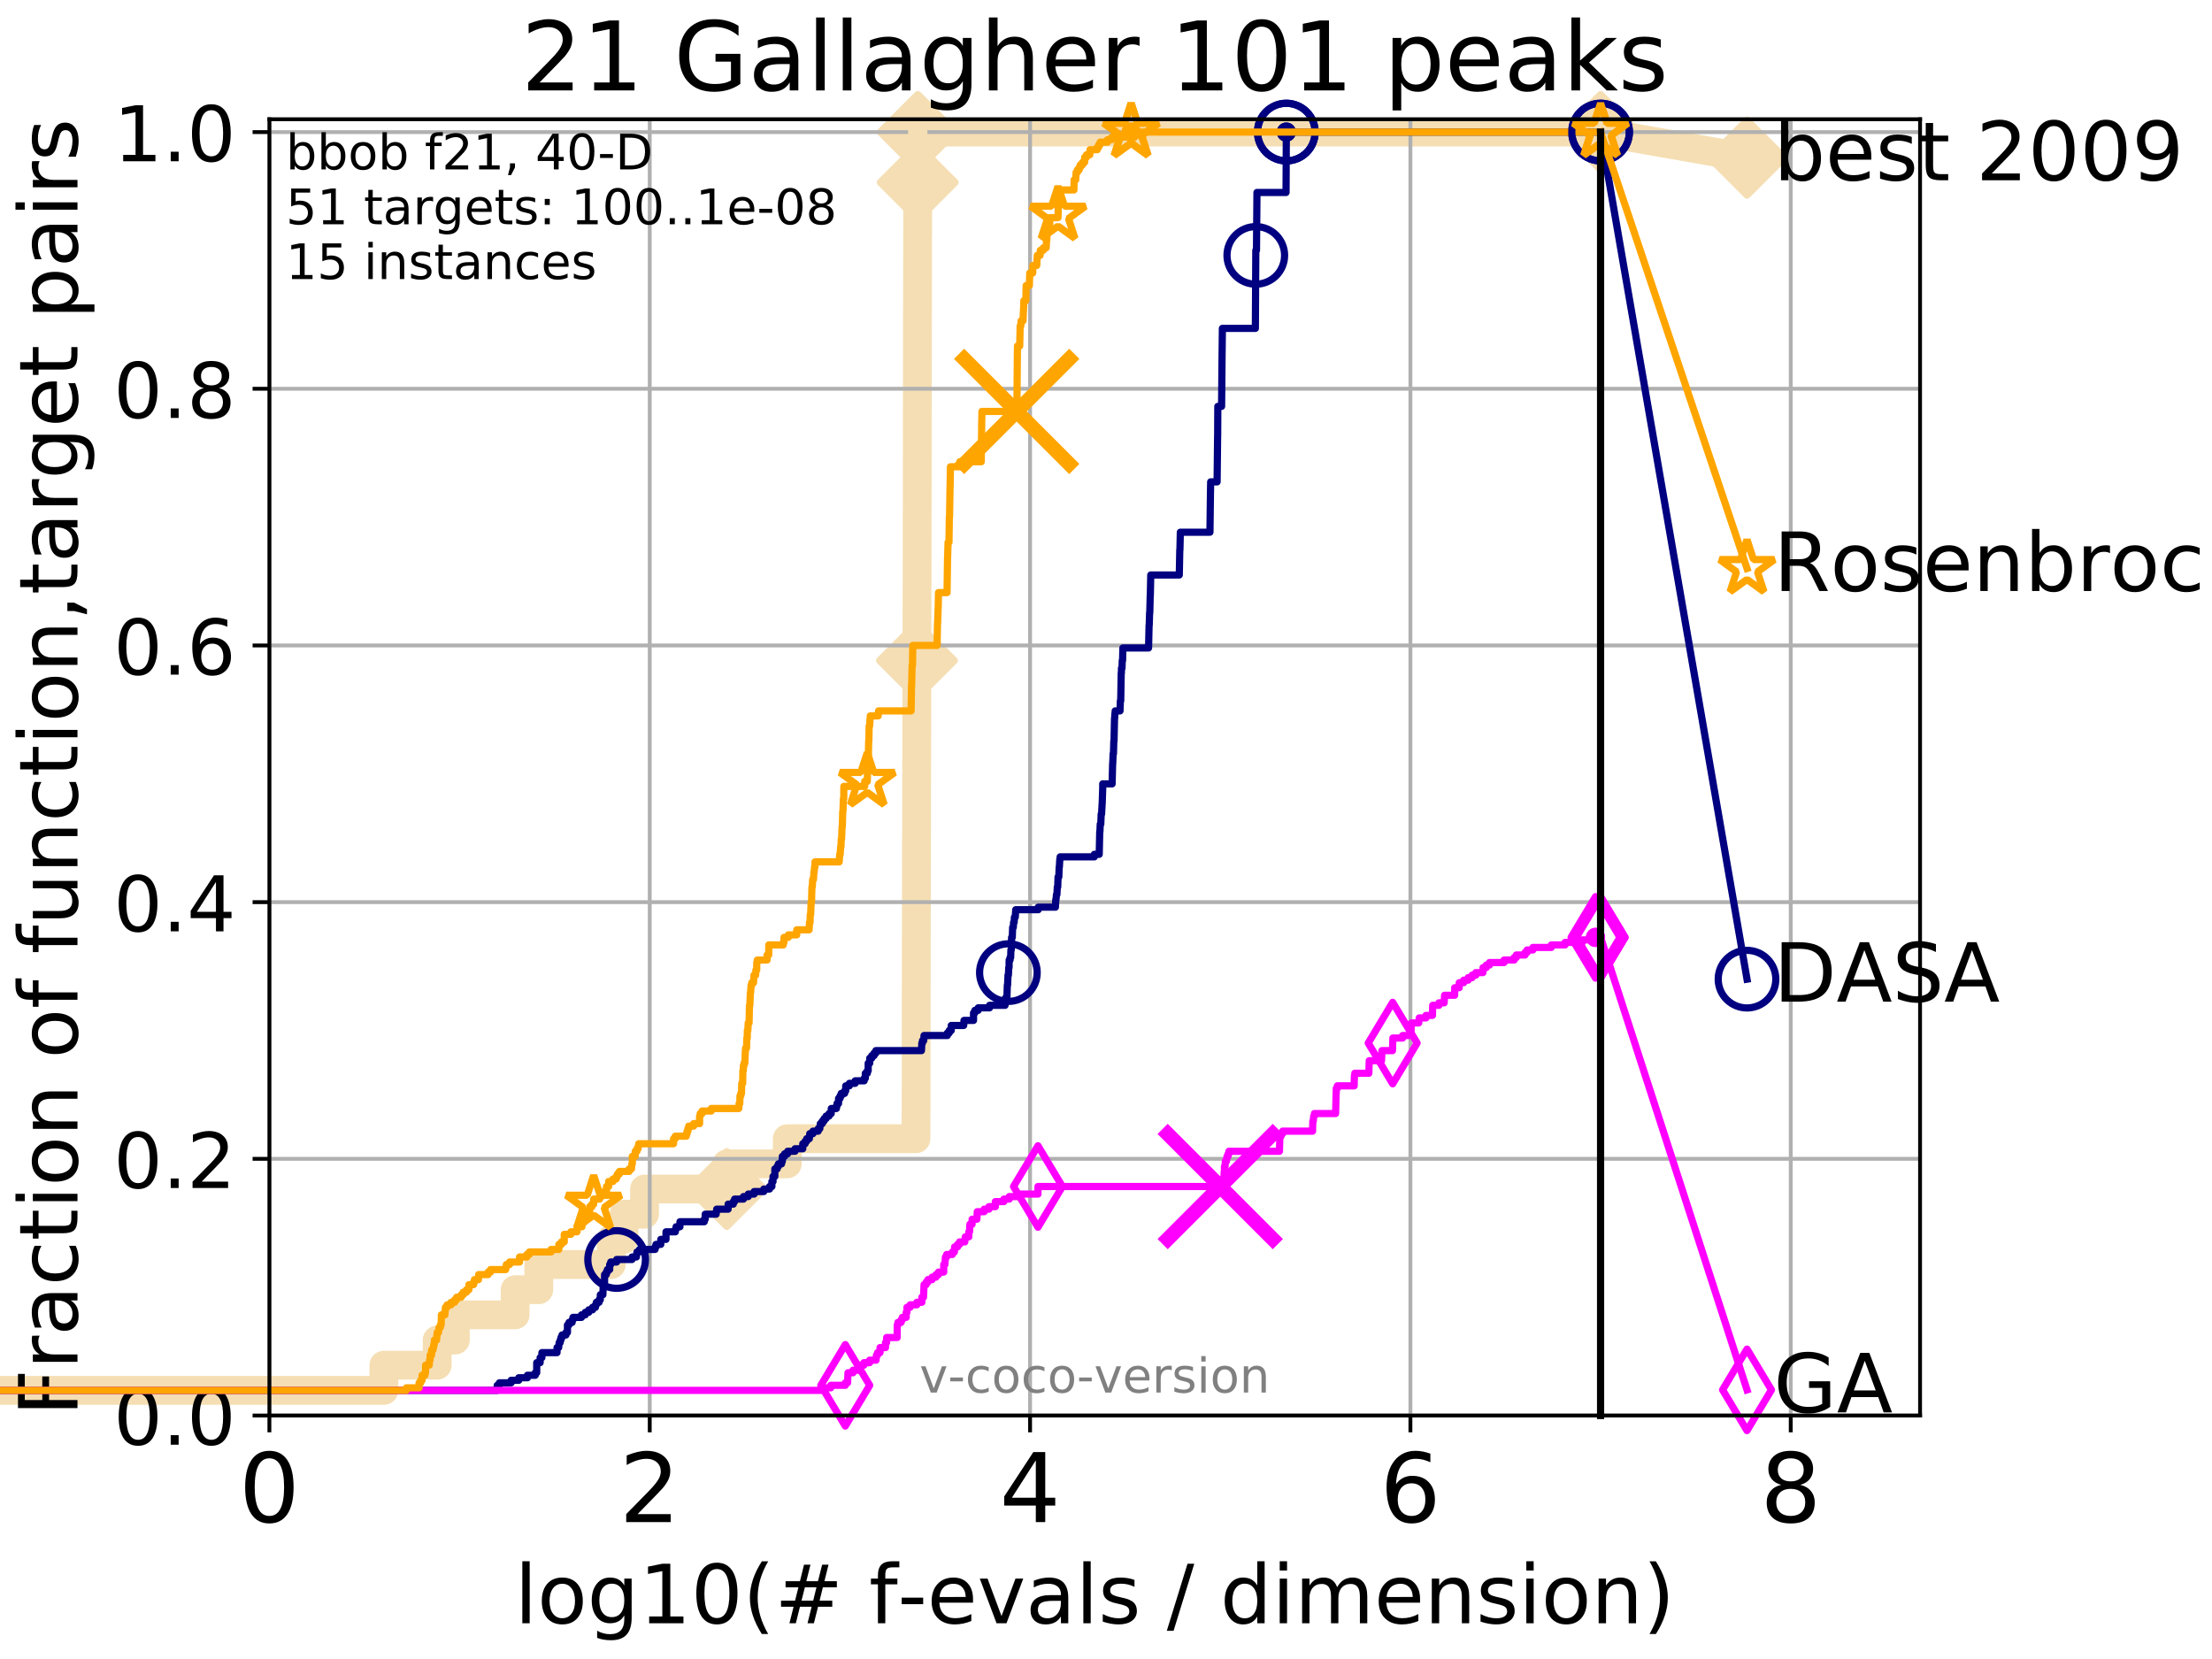 <?xml version="1.0" encoding="utf-8" standalone="no"?>
<!DOCTYPE svg PUBLIC "-//W3C//DTD SVG 1.1//EN"
  "http://www.w3.org/Graphics/SVG/1.1/DTD/svg11.dtd">
<!-- Created with matplotlib (http://matplotlib.org/) -->
<svg height="345.6pt" version="1.1" viewBox="0 0 460.8 345.6" width="460.8pt" xmlns="http://www.w3.org/2000/svg" xmlns:xlink="http://www.w3.org/1999/xlink">
 <defs>
  <style type="text/css">
*{stroke-linecap:butt;stroke-linejoin:round;}
  </style>
 </defs>
 <g id="figure_1">
  <g id="patch_1">
   <path d="M 0 345.6 
L 460.8 345.6 
L 460.8 0 
L 0 0 
z
" style="fill:#ffffff;"/>
  </g>
  <g id="axes_1">
   <g id="patch_2">
    <path d="M 56.12 294.88 
L 399.984 294.88 
L 399.984 24.84 
L 56.12 24.84 
z
" style="fill:#ffffff;"/>
   </g>
   <g id="line2d_1">
    <path d="M -1 289.638 
L 79.971 289.638 
L 79.971 284.395 
L 91.071 284.395 
L 91.071 279.153 
L 94.853 279.153 
L 94.853 273.91 
L 107.314 273.91 
L 107.314 268.668 
L 112.241 268.668 
L 112.241 263.425 
L 127.334 263.425 
L 127.334 258.183 
L 129.984 258.183 
L 129.984 252.94 
L 134.268 252.94 
L 134.268 247.698 
L 151.408 247.698 
L 151.408 242.455 
L 163.999 242.455 
L 163.999 237.213 
L 190.817 237.213 
L 190.817 231.97 
L 190.834 231.97 
L 190.834 226.728 
L 190.837 226.728 
L 190.837 221.485 
L 190.84 221.485 
L 190.84 216.243 
L 190.853 216.243 
L 190.853 211 
L 190.86 211 
L 190.86 205.758 
L 190.87 205.758 
L 190.87 200.515 
L 190.878 200.515 
L 190.878 195.273 
L 190.888 195.273 
L 190.888 190.03 
L 190.903 190.03 
L 190.903 184.788 
L 190.91 184.788 
L 190.91 179.546 
L 190.92 179.546 
L 190.92 174.303 
L 190.941 174.303 
L 190.941 169.061 
L 190.948 169.061 
L 190.948 163.818 
L 190.956 163.818 
L 190.956 158.576 
L 190.977 158.576 
L 190.977 153.333 
L 190.983 153.333 
L 190.983 148.091 
L 190.992 148.091 
L 190.992 142.848 
L 191.005 142.848 
L 191.005 137.606 
L 191.015 137.606 
L 191.015 132.363 
L 191.026 132.363 
L 191.026 127.121 
L 191.033 127.121 
L 191.033 121.878 
L 191.047 121.878 
L 191.047 116.636 
L 191.054 116.636 
L 191.054 111.393 
L 191.059 111.393 
L 191.059 106.151 
L 191.072 106.151 
L 191.072 100.908 
L 191.078 100.908 
L 191.078 95.666 
L 191.082 95.666 
L 191.082 90.423 
L 191.091 90.423 
L 191.091 85.181 
L 191.1 85.181 
L 191.1 79.938 
L 191.104 79.938 
L 191.104 74.696 
L 191.114 74.696 
L 191.114 69.453 
L 191.122 69.453 
L 191.122 64.211 
L 191.134 64.211 
L 191.134 58.969 
L 191.141 58.969 
L 191.141 53.726 
L 191.148 53.726 
L 191.148 48.484 
L 191.168 48.484 
L 191.168 43.241 
L 191.173 43.241 
L 191.173 37.999 
L 191.178 37.999 
L 191.178 32.756 
L 191.2 32.756 
L 191.2 27.514 
L 333.43 27.514 
" style="fill:none;stroke:#f5deb3;stroke-linecap:square;stroke-width:6;"/>
   </g>
   <g id="line2d_2">
    <defs>
     <path d="M -0 7.778 
L 7.778 0 
L 0 -7.778 
L -7.778 -0 
z
" id="m96918a2420" style="stroke:#f5deb3;stroke-linejoin:miter;stroke-width:1.5;"/>
    </defs>
    <g>
     <use style="fill:#f5deb3;stroke:#f5deb3;stroke-linejoin:miter;stroke-width:1.5;" x="151.408" xlink:href="#m96918a2420" y="247.698"/>
     <use style="fill:#f5deb3;stroke:#f5deb3;stroke-linejoin:miter;stroke-width:1.5;" x="191.015" xlink:href="#m96918a2420" y="137.606"/>
     <use style="fill:#f5deb3;stroke:#f5deb3;stroke-linejoin:miter;stroke-width:1.5;" x="191.173" xlink:href="#m96918a2420" y="37.999"/>
     <use style="fill:#f5deb3;stroke:#f5deb3;stroke-linejoin:miter;stroke-width:1.5;" x="191.2" xlink:href="#m96918a2420" y="27.514"/>
     <use style="fill:#f5deb3;stroke:#f5deb3;stroke-linejoin:miter;stroke-width:1.5;" x="191.2" xlink:href="#m96918a2420" y="27.514"/>
     <use style="fill:#f5deb3;stroke:#f5deb3;stroke-linejoin:miter;stroke-width:1.5;" x="333.43" xlink:href="#m96918a2420" y="27.514"/>
    </g>
   </g>
   <g id="line2d_3">
    <path style="fill:none;stroke:#f5deb3;stroke-linecap:square;stroke-width:6;"/>
    <g/>
   </g>
   <g id="line2d_4">
    <path d="M 333.43 27.514 
L 363.934 32.861 
" style="fill:none;stroke:#f5deb3;stroke-linecap:square;stroke-width:6;"/>
    <g>
     <use style="fill:#f5deb3;stroke:#f5deb3;stroke-linejoin:miter;stroke-width:1.5;" x="333.43" xlink:href="#m96918a2420" y="27.514"/>
     <use style="fill:#f5deb3;stroke:#f5deb3;stroke-linejoin:miter;stroke-width:1.5;" x="363.934" xlink:href="#m96918a2420" y="32.861"/>
    </g>
   </g>
   <g id="matplotlib.axis_1">
    <g id="xtick_1">
     <g id="line2d_5">
      <path clip-path="url(#p9df40848a6)" d="M 56.12 294.88 
L 56.12 24.84 
" style="fill:none;stroke:#b0b0b0;stroke-linecap:square;stroke-width:0.8;"/>
     </g>
     <g id="line2d_6">
      <defs>
       <path d="M 0 0 
L 0 3.5 
" id="m5ae95bebe1" style="stroke:#000000;stroke-width:0.8;"/>
      </defs>
      <g>
       <use style="stroke:#000000;stroke-width:0.8;" x="56.12" xlink:href="#m5ae95bebe1" y="294.88"/>
      </g>
     </g>
     <g id="text_1">
      <!-- 0 -->
      <defs>
       <path d="M 31.781 66.406 
Q 24.172 66.406 20.328 58.906 
Q 16.5 51.422 16.5 36.375 
Q 16.5 21.391 20.328 13.891 
Q 24.172 6.391 31.781 6.391 
Q 39.453 6.391 43.281 13.891 
Q 47.125 21.391 47.125 36.375 
Q 47.125 51.422 43.281 58.906 
Q 39.453 66.406 31.781 66.406 
z
M 31.781 74.219 
Q 44.047 74.219 50.516 64.516 
Q 56.984 54.828 56.984 36.375 
Q 56.984 17.969 50.516 8.266 
Q 44.047 -1.422 31.781 -1.422 
Q 19.531 -1.422 13.062 8.266 
Q 6.594 17.969 6.594 36.375 
Q 6.594 54.828 13.062 64.516 
Q 19.531 74.219 31.781 74.219 
z
" id="DejaVuSans-30"/>
      </defs>
      <g transform="translate(49.758 317.077)scale(0.2 -0.2)">
       <use xlink:href="#DejaVuSans-30"/>
      </g>
     </g>
    </g>
    <g id="xtick_2">
     <g id="line2d_7">
      <path clip-path="url(#p9df40848a6)" d="M 135.351 294.88 
L 135.351 24.84 
" style="fill:none;stroke:#b0b0b0;stroke-linecap:square;stroke-width:0.8;"/>
     </g>
     <g id="line2d_8">
      <g>
       <use style="stroke:#000000;stroke-width:0.8;" x="135.351" xlink:href="#m5ae95bebe1" y="294.88"/>
      </g>
     </g>
     <g id="text_2">
      <!-- 2 -->
      <defs>
       <path d="M 19.188 8.297 
L 53.609 8.297 
L 53.609 0 
L 7.328 0 
L 7.328 8.297 
Q 12.938 14.109 22.625 23.891 
Q 32.328 33.688 34.812 36.531 
Q 39.547 41.844 41.422 45.531 
Q 43.312 49.219 43.312 52.781 
Q 43.312 58.594 39.234 62.25 
Q 35.156 65.922 28.609 65.922 
Q 23.969 65.922 18.812 64.312 
Q 13.672 62.703 7.812 59.422 
L 7.812 69.391 
Q 13.766 71.781 18.938 73 
Q 24.125 74.219 28.422 74.219 
Q 39.75 74.219 46.484 68.547 
Q 53.219 62.891 53.219 53.422 
Q 53.219 48.922 51.531 44.891 
Q 49.859 40.875 45.406 35.406 
Q 44.188 33.984 37.641 27.219 
Q 31.109 20.453 19.188 8.297 
z
" id="DejaVuSans-32"/>
      </defs>
      <g transform="translate(128.989 317.077)scale(0.2 -0.2)">
       <use xlink:href="#DejaVuSans-32"/>
      </g>
     </g>
    </g>
    <g id="xtick_3">
     <g id="line2d_9">
      <path clip-path="url(#p9df40848a6)" d="M 214.583 294.88 
L 214.583 24.84 
" style="fill:none;stroke:#b0b0b0;stroke-linecap:square;stroke-width:0.8;"/>
     </g>
     <g id="line2d_10">
      <g>
       <use style="stroke:#000000;stroke-width:0.8;" x="214.583" xlink:href="#m5ae95bebe1" y="294.88"/>
      </g>
     </g>
     <g id="text_3">
      <!-- 4 -->
      <defs>
       <path d="M 37.797 64.312 
L 12.891 25.391 
L 37.797 25.391 
z
M 35.203 72.906 
L 47.609 72.906 
L 47.609 25.391 
L 58.016 25.391 
L 58.016 17.188 
L 47.609 17.188 
L 47.609 0 
L 37.797 0 
L 37.797 17.188 
L 4.891 17.188 
L 4.891 26.703 
z
" id="DejaVuSans-34"/>
      </defs>
      <g transform="translate(208.22 317.077)scale(0.2 -0.2)">
       <use xlink:href="#DejaVuSans-34"/>
      </g>
     </g>
    </g>
    <g id="xtick_4">
     <g id="line2d_11">
      <path clip-path="url(#p9df40848a6)" d="M 293.814 294.88 
L 293.814 24.84 
" style="fill:none;stroke:#b0b0b0;stroke-linecap:square;stroke-width:0.8;"/>
     </g>
     <g id="line2d_12">
      <g>
       <use style="stroke:#000000;stroke-width:0.8;" x="293.814" xlink:href="#m5ae95bebe1" y="294.88"/>
      </g>
     </g>
     <g id="text_4">
      <!-- 6 -->
      <defs>
       <path d="M 33.016 40.375 
Q 26.375 40.375 22.484 35.828 
Q 18.609 31.297 18.609 23.391 
Q 18.609 15.531 22.484 10.953 
Q 26.375 6.391 33.016 6.391 
Q 39.656 6.391 43.531 10.953 
Q 47.406 15.531 47.406 23.391 
Q 47.406 31.297 43.531 35.828 
Q 39.656 40.375 33.016 40.375 
z
M 52.594 71.297 
L 52.594 62.312 
Q 48.875 64.062 45.094 64.984 
Q 41.312 65.922 37.594 65.922 
Q 27.828 65.922 22.672 59.328 
Q 17.531 52.734 16.797 39.406 
Q 19.672 43.656 24.016 45.922 
Q 28.375 48.188 33.594 48.188 
Q 44.578 48.188 50.953 41.516 
Q 57.328 34.859 57.328 23.391 
Q 57.328 12.156 50.688 5.359 
Q 44.047 -1.422 33.016 -1.422 
Q 20.359 -1.422 13.672 8.266 
Q 6.984 17.969 6.984 36.375 
Q 6.984 53.656 15.188 63.938 
Q 23.391 74.219 37.203 74.219 
Q 40.922 74.219 44.703 73.484 
Q 48.484 72.75 52.594 71.297 
z
" id="DejaVuSans-36"/>
      </defs>
      <g transform="translate(287.452 317.077)scale(0.2 -0.2)">
       <use xlink:href="#DejaVuSans-36"/>
      </g>
     </g>
    </g>
    <g id="xtick_5">
     <g id="line2d_13">
      <path clip-path="url(#p9df40848a6)" d="M 373.045 294.88 
L 373.045 24.84 
" style="fill:none;stroke:#b0b0b0;stroke-linecap:square;stroke-width:0.8;"/>
     </g>
     <g id="line2d_14">
      <g>
       <use style="stroke:#000000;stroke-width:0.8;" x="373.045" xlink:href="#m5ae95bebe1" y="294.88"/>
      </g>
     </g>
     <g id="text_5">
      <!-- 8 -->
      <defs>
       <path d="M 31.781 34.625 
Q 24.75 34.625 20.719 30.859 
Q 16.703 27.094 16.703 20.516 
Q 16.703 13.922 20.719 10.156 
Q 24.75 6.391 31.781 6.391 
Q 38.812 6.391 42.859 10.172 
Q 46.922 13.969 46.922 20.516 
Q 46.922 27.094 42.891 30.859 
Q 38.875 34.625 31.781 34.625 
z
M 21.922 38.812 
Q 15.578 40.375 12.031 44.719 
Q 8.5 49.078 8.5 55.328 
Q 8.5 64.062 14.719 69.141 
Q 20.953 74.219 31.781 74.219 
Q 42.672 74.219 48.875 69.141 
Q 55.078 64.062 55.078 55.328 
Q 55.078 49.078 51.531 44.719 
Q 48 40.375 41.703 38.812 
Q 48.828 37.156 52.797 32.312 
Q 56.781 27.484 56.781 20.516 
Q 56.781 9.906 50.312 4.234 
Q 43.844 -1.422 31.781 -1.422 
Q 19.734 -1.422 13.25 4.234 
Q 6.781 9.906 6.781 20.516 
Q 6.781 27.484 10.781 32.312 
Q 14.797 37.156 21.922 38.812 
z
M 18.312 54.391 
Q 18.312 48.734 21.844 45.562 
Q 25.391 42.391 31.781 42.391 
Q 38.141 42.391 41.719 45.562 
Q 45.312 48.734 45.312 54.391 
Q 45.312 60.062 41.719 63.234 
Q 38.141 66.406 31.781 66.406 
Q 25.391 66.406 21.844 63.234 
Q 18.312 60.062 18.312 54.391 
z
" id="DejaVuSans-38"/>
      </defs>
      <g transform="translate(366.683 317.077)scale(0.2 -0.2)">
       <use xlink:href="#DejaVuSans-38"/>
      </g>
     </g>
    </g>
    <g id="text_6">
     <!-- log10(# f-evals / dimension) -->
     <defs>
      <path d="M 9.422 75.984 
L 18.406 75.984 
L 18.406 0 
L 9.422 0 
z
" id="DejaVuSans-6c"/>
      <path d="M 30.609 48.391 
Q 23.391 48.391 19.188 42.75 
Q 14.984 37.109 14.984 27.297 
Q 14.984 17.484 19.156 11.844 
Q 23.344 6.203 30.609 6.203 
Q 37.797 6.203 41.984 11.859 
Q 46.188 17.531 46.188 27.297 
Q 46.188 37.016 41.984 42.703 
Q 37.797 48.391 30.609 48.391 
z
M 30.609 56 
Q 42.328 56 49.016 48.375 
Q 55.719 40.766 55.719 27.297 
Q 55.719 13.875 49.016 6.219 
Q 42.328 -1.422 30.609 -1.422 
Q 18.844 -1.422 12.172 6.219 
Q 5.516 13.875 5.516 27.297 
Q 5.516 40.766 12.172 48.375 
Q 18.844 56 30.609 56 
z
" id="DejaVuSans-6f"/>
      <path d="M 45.406 27.984 
Q 45.406 37.75 41.375 43.109 
Q 37.359 48.484 30.078 48.484 
Q 22.859 48.484 18.828 43.109 
Q 14.797 37.75 14.797 27.984 
Q 14.797 18.266 18.828 12.891 
Q 22.859 7.516 30.078 7.516 
Q 37.359 7.516 41.375 12.891 
Q 45.406 18.266 45.406 27.984 
z
M 54.391 6.781 
Q 54.391 -7.172 48.188 -13.984 
Q 42 -20.797 29.203 -20.797 
Q 24.469 -20.797 20.266 -20.094 
Q 16.062 -19.391 12.109 -17.922 
L 12.109 -9.188 
Q 16.062 -11.328 19.922 -12.344 
Q 23.781 -13.375 27.781 -13.375 
Q 36.625 -13.375 41.016 -8.766 
Q 45.406 -4.156 45.406 5.172 
L 45.406 9.625 
Q 42.625 4.781 38.281 2.391 
Q 33.938 0 27.875 0 
Q 17.828 0 11.672 7.656 
Q 5.516 15.328 5.516 27.984 
Q 5.516 40.672 11.672 48.328 
Q 17.828 56 27.875 56 
Q 33.938 56 38.281 53.609 
Q 42.625 51.219 45.406 46.391 
L 45.406 54.688 
L 54.391 54.688 
z
" id="DejaVuSans-67"/>
      <path d="M 12.406 8.297 
L 28.516 8.297 
L 28.516 63.922 
L 10.984 60.406 
L 10.984 69.391 
L 28.422 72.906 
L 38.281 72.906 
L 38.281 8.297 
L 54.391 8.297 
L 54.391 0 
L 12.406 0 
z
" id="DejaVuSans-31"/>
      <path d="M 31 75.875 
Q 24.469 64.656 21.281 53.656 
Q 18.109 42.672 18.109 31.391 
Q 18.109 20.125 21.312 9.062 
Q 24.516 -2 31 -13.188 
L 23.188 -13.188 
Q 15.875 -1.703 12.234 9.375 
Q 8.594 20.453 8.594 31.391 
Q 8.594 42.281 12.203 53.312 
Q 15.828 64.359 23.188 75.875 
z
" id="DejaVuSans-28"/>
      <path d="M 51.125 44 
L 36.922 44 
L 32.812 27.688 
L 47.125 27.688 
z
M 43.797 71.781 
L 38.719 51.516 
L 52.984 51.516 
L 58.109 71.781 
L 65.922 71.781 
L 60.891 51.516 
L 76.125 51.516 
L 76.125 44 
L 58.984 44 
L 54.984 27.688 
L 70.516 27.688 
L 70.516 20.219 
L 53.078 20.219 
L 48 0 
L 40.188 0 
L 45.219 20.219 
L 30.906 20.219 
L 25.875 0 
L 18.016 0 
L 23.094 20.219 
L 7.719 20.219 
L 7.719 27.688 
L 24.906 27.688 
L 29 44 
L 13.281 44 
L 13.281 51.516 
L 30.906 51.516 
L 35.891 71.781 
z
" id="DejaVuSans-23"/>
      <path id="DejaVuSans-20"/>
      <path d="M 37.109 75.984 
L 37.109 68.5 
L 28.516 68.5 
Q 23.688 68.5 21.797 66.547 
Q 19.922 64.594 19.922 59.516 
L 19.922 54.688 
L 34.719 54.688 
L 34.719 47.703 
L 19.922 47.703 
L 19.922 0 
L 10.891 0 
L 10.891 47.703 
L 2.297 47.703 
L 2.297 54.688 
L 10.891 54.688 
L 10.891 58.5 
Q 10.891 67.625 15.141 71.797 
Q 19.391 75.984 28.609 75.984 
z
" id="DejaVuSans-66"/>
      <path d="M 4.891 31.391 
L 31.203 31.391 
L 31.203 23.391 
L 4.891 23.391 
z
" id="DejaVuSans-2d"/>
      <path d="M 56.203 29.594 
L 56.203 25.203 
L 14.891 25.203 
Q 15.484 15.922 20.484 11.062 
Q 25.484 6.203 34.422 6.203 
Q 39.594 6.203 44.453 7.469 
Q 49.312 8.734 54.109 11.281 
L 54.109 2.781 
Q 49.266 0.734 44.188 -0.344 
Q 39.109 -1.422 33.891 -1.422 
Q 20.797 -1.422 13.156 6.188 
Q 5.516 13.812 5.516 26.812 
Q 5.516 40.234 12.766 48.109 
Q 20.016 56 32.328 56 
Q 43.359 56 49.781 48.891 
Q 56.203 41.797 56.203 29.594 
z
M 47.219 32.234 
Q 47.125 39.594 43.094 43.984 
Q 39.062 48.391 32.422 48.391 
Q 24.906 48.391 20.391 44.141 
Q 15.875 39.891 15.188 32.172 
z
" id="DejaVuSans-65"/>
      <path d="M 2.984 54.688 
L 12.5 54.688 
L 29.594 8.797 
L 46.688 54.688 
L 56.203 54.688 
L 35.688 0 
L 23.484 0 
z
" id="DejaVuSans-76"/>
      <path d="M 34.281 27.484 
Q 23.391 27.484 19.188 25 
Q 14.984 22.516 14.984 16.5 
Q 14.984 11.719 18.141 8.906 
Q 21.297 6.109 26.703 6.109 
Q 34.188 6.109 38.703 11.406 
Q 43.219 16.703 43.219 25.484 
L 43.219 27.484 
z
M 52.203 31.203 
L 52.203 0 
L 43.219 0 
L 43.219 8.297 
Q 40.141 3.328 35.547 0.953 
Q 30.953 -1.422 24.312 -1.422 
Q 15.922 -1.422 10.953 3.297 
Q 6 8.016 6 15.922 
Q 6 25.141 12.172 29.828 
Q 18.359 34.516 30.609 34.516 
L 43.219 34.516 
L 43.219 35.406 
Q 43.219 41.609 39.141 45 
Q 35.062 48.391 27.688 48.391 
Q 23 48.391 18.547 47.266 
Q 14.109 46.141 10.016 43.891 
L 10.016 52.203 
Q 14.938 54.109 19.578 55.047 
Q 24.219 56 28.609 56 
Q 40.484 56 46.344 49.844 
Q 52.203 43.703 52.203 31.203 
z
" id="DejaVuSans-61"/>
      <path d="M 44.281 53.078 
L 44.281 44.578 
Q 40.484 46.531 36.375 47.5 
Q 32.281 48.484 27.875 48.484 
Q 21.188 48.484 17.844 46.438 
Q 14.5 44.391 14.5 40.281 
Q 14.5 37.156 16.891 35.375 
Q 19.281 33.594 26.516 31.984 
L 29.594 31.297 
Q 39.156 29.25 43.188 25.516 
Q 47.219 21.781 47.219 15.094 
Q 47.219 7.469 41.188 3.016 
Q 35.156 -1.422 24.609 -1.422 
Q 20.219 -1.422 15.453 -0.562 
Q 10.688 0.297 5.422 2 
L 5.422 11.281 
Q 10.406 8.688 15.234 7.391 
Q 20.062 6.109 24.812 6.109 
Q 31.156 6.109 34.562 8.281 
Q 37.984 10.453 37.984 14.406 
Q 37.984 18.062 35.516 20.016 
Q 33.062 21.969 24.703 23.781 
L 21.578 24.516 
Q 13.234 26.266 9.516 29.906 
Q 5.812 33.547 5.812 39.891 
Q 5.812 47.609 11.281 51.797 
Q 16.75 56 26.812 56 
Q 31.781 56 36.172 55.266 
Q 40.578 54.547 44.281 53.078 
z
" id="DejaVuSans-73"/>
      <path d="M 25.391 72.906 
L 33.688 72.906 
L 8.297 -9.281 
L 0 -9.281 
z
" id="DejaVuSans-2f"/>
      <path d="M 45.406 46.391 
L 45.406 75.984 
L 54.391 75.984 
L 54.391 0 
L 45.406 0 
L 45.406 8.203 
Q 42.578 3.328 38.25 0.953 
Q 33.938 -1.422 27.875 -1.422 
Q 17.969 -1.422 11.734 6.484 
Q 5.516 14.406 5.516 27.297 
Q 5.516 40.188 11.734 48.094 
Q 17.969 56 27.875 56 
Q 33.938 56 38.25 53.625 
Q 42.578 51.266 45.406 46.391 
z
M 14.797 27.297 
Q 14.797 17.391 18.875 11.75 
Q 22.953 6.109 30.078 6.109 
Q 37.203 6.109 41.297 11.75 
Q 45.406 17.391 45.406 27.297 
Q 45.406 37.203 41.297 42.844 
Q 37.203 48.484 30.078 48.484 
Q 22.953 48.484 18.875 42.844 
Q 14.797 37.203 14.797 27.297 
z
" id="DejaVuSans-64"/>
      <path d="M 9.422 54.688 
L 18.406 54.688 
L 18.406 0 
L 9.422 0 
z
M 9.422 75.984 
L 18.406 75.984 
L 18.406 64.594 
L 9.422 64.594 
z
" id="DejaVuSans-69"/>
      <path d="M 52 44.188 
Q 55.375 50.25 60.062 53.125 
Q 64.75 56 71.094 56 
Q 79.641 56 84.281 50.016 
Q 88.922 44.047 88.922 33.016 
L 88.922 0 
L 79.891 0 
L 79.891 32.719 
Q 79.891 40.578 77.094 44.375 
Q 74.312 48.188 68.609 48.188 
Q 61.625 48.188 57.562 43.547 
Q 53.516 38.922 53.516 30.906 
L 53.516 0 
L 44.484 0 
L 44.484 32.719 
Q 44.484 40.625 41.703 44.406 
Q 38.922 48.188 33.109 48.188 
Q 26.219 48.188 22.156 43.531 
Q 18.109 38.875 18.109 30.906 
L 18.109 0 
L 9.078 0 
L 9.078 54.688 
L 18.109 54.688 
L 18.109 46.188 
Q 21.188 51.219 25.484 53.609 
Q 29.781 56 35.688 56 
Q 41.656 56 45.828 52.969 
Q 50 49.953 52 44.188 
z
" id="DejaVuSans-6d"/>
      <path d="M 54.891 33.016 
L 54.891 0 
L 45.906 0 
L 45.906 32.719 
Q 45.906 40.484 42.875 44.328 
Q 39.844 48.188 33.797 48.188 
Q 26.516 48.188 22.312 43.547 
Q 18.109 38.922 18.109 30.906 
L 18.109 0 
L 9.078 0 
L 9.078 54.688 
L 18.109 54.688 
L 18.109 46.188 
Q 21.344 51.125 25.703 53.562 
Q 30.078 56 35.797 56 
Q 45.219 56 50.047 50.172 
Q 54.891 44.344 54.891 33.016 
z
" id="DejaVuSans-6e"/>
      <path d="M 8.016 75.875 
L 15.828 75.875 
Q 23.141 64.359 26.781 53.312 
Q 30.422 42.281 30.422 31.391 
Q 30.422 20.453 26.781 9.375 
Q 23.141 -1.703 15.828 -13.188 
L 8.016 -13.188 
Q 14.5 -2 17.703 9.062 
Q 20.906 20.125 20.906 31.391 
Q 20.906 42.672 17.703 53.656 
Q 14.5 64.656 8.016 75.875 
z
" id="DejaVuSans-29"/>
     </defs>
     <g transform="translate(107.211 338.154)scale(0.17 -0.17)">
      <use xlink:href="#DejaVuSans-6c"/>
      <use x="27.783" xlink:href="#DejaVuSans-6f"/>
      <use x="88.965" xlink:href="#DejaVuSans-67"/>
      <use x="152.441" xlink:href="#DejaVuSans-31"/>
      <use x="216.064" xlink:href="#DejaVuSans-30"/>
      <use x="279.688" xlink:href="#DejaVuSans-28"/>
      <use x="318.701" xlink:href="#DejaVuSans-23"/>
      <use x="402.49" xlink:href="#DejaVuSans-20"/>
      <use x="434.277" xlink:href="#DejaVuSans-66"/>
      <use x="469.404" xlink:href="#DejaVuSans-2d"/>
      <use x="505.488" xlink:href="#DejaVuSans-65"/>
      <use x="567.012" xlink:href="#DejaVuSans-76"/>
      <use x="626.191" xlink:href="#DejaVuSans-61"/>
      <use x="687.471" xlink:href="#DejaVuSans-6c"/>
      <use x="715.254" xlink:href="#DejaVuSans-73"/>
      <use x="767.354" xlink:href="#DejaVuSans-20"/>
      <use x="799.141" xlink:href="#DejaVuSans-2f"/>
      <use x="832.832" xlink:href="#DejaVuSans-20"/>
      <use x="864.619" xlink:href="#DejaVuSans-64"/>
      <use x="928.096" xlink:href="#DejaVuSans-69"/>
      <use x="955.879" xlink:href="#DejaVuSans-6d"/>
      <use x="1053.291" xlink:href="#DejaVuSans-65"/>
      <use x="1114.814" xlink:href="#DejaVuSans-6e"/>
      <use x="1178.193" xlink:href="#DejaVuSans-73"/>
      <use x="1230.293" xlink:href="#DejaVuSans-69"/>
      <use x="1258.076" xlink:href="#DejaVuSans-6f"/>
      <use x="1319.258" xlink:href="#DejaVuSans-6e"/>
      <use x="1382.637" xlink:href="#DejaVuSans-29"/>
     </g>
    </g>
   </g>
   <g id="matplotlib.axis_2">
    <g id="ytick_1">
     <g id="line2d_15">
      <path clip-path="url(#p9df40848a6)" d="M 56.12 294.88 
L 399.984 294.88 
" style="fill:none;stroke:#b0b0b0;stroke-linecap:square;stroke-width:0.8;"/>
     </g>
     <g id="line2d_16">
      <defs>
       <path d="M 0 0 
L -3.5 0 
" id="m95db5209aa" style="stroke:#000000;stroke-width:0.8;"/>
      </defs>
      <g>
       <use style="stroke:#000000;stroke-width:0.8;" x="56.12" xlink:href="#m95db5209aa" y="294.88"/>
      </g>
     </g>
     <g id="text_7">
      <!-- 0.0 -->
      <defs>
       <path d="M 10.688 12.406 
L 21 12.406 
L 21 0 
L 10.688 0 
z
" id="DejaVuSans-2e"/>
      </defs>
      <g transform="translate(23.675 300.959)scale(0.16 -0.16)">
       <use xlink:href="#DejaVuSans-30"/>
       <use x="63.623" xlink:href="#DejaVuSans-2e"/>
       <use x="95.41" xlink:href="#DejaVuSans-30"/>
      </g>
     </g>
    </g>
    <g id="ytick_2">
     <g id="line2d_17">
      <path clip-path="url(#p9df40848a6)" d="M 56.12 241.407 
L 399.984 241.407 
" style="fill:none;stroke:#b0b0b0;stroke-linecap:square;stroke-width:0.8;"/>
     </g>
     <g id="line2d_18">
      <g>
       <use style="stroke:#000000;stroke-width:0.8;" x="56.12" xlink:href="#m95db5209aa" y="241.407"/>
      </g>
     </g>
     <g id="text_8">
      <!-- 0.2 -->
      <g transform="translate(23.675 247.485)scale(0.16 -0.16)">
       <use xlink:href="#DejaVuSans-30"/>
       <use x="63.623" xlink:href="#DejaVuSans-2e"/>
       <use x="95.41" xlink:href="#DejaVuSans-32"/>
      </g>
     </g>
    </g>
    <g id="ytick_3">
     <g id="line2d_19">
      <path clip-path="url(#p9df40848a6)" d="M 56.12 187.933 
L 399.984 187.933 
" style="fill:none;stroke:#b0b0b0;stroke-linecap:square;stroke-width:0.8;"/>
     </g>
     <g id="line2d_20">
      <g>
       <use style="stroke:#000000;stroke-width:0.8;" x="56.12" xlink:href="#m95db5209aa" y="187.933"/>
      </g>
     </g>
     <g id="text_9">
      <!-- 0.4 -->
      <g transform="translate(23.675 194.012)scale(0.16 -0.16)">
       <use xlink:href="#DejaVuSans-30"/>
       <use x="63.623" xlink:href="#DejaVuSans-2e"/>
       <use x="95.41" xlink:href="#DejaVuSans-34"/>
      </g>
     </g>
    </g>
    <g id="ytick_4">
     <g id="line2d_21">
      <path clip-path="url(#p9df40848a6)" d="M 56.12 134.46 
L 399.984 134.46 
" style="fill:none;stroke:#b0b0b0;stroke-linecap:square;stroke-width:0.8;"/>
     </g>
     <g id="line2d_22">
      <g>
       <use style="stroke:#000000;stroke-width:0.8;" x="56.12" xlink:href="#m95db5209aa" y="134.46"/>
      </g>
     </g>
     <g id="text_10">
      <!-- 0.6 -->
      <g transform="translate(23.675 140.539)scale(0.16 -0.16)">
       <use xlink:href="#DejaVuSans-30"/>
       <use x="63.623" xlink:href="#DejaVuSans-2e"/>
       <use x="95.41" xlink:href="#DejaVuSans-36"/>
      </g>
     </g>
    </g>
    <g id="ytick_5">
     <g id="line2d_23">
      <path clip-path="url(#p9df40848a6)" d="M 56.12 80.987 
L 399.984 80.987 
" style="fill:none;stroke:#b0b0b0;stroke-linecap:square;stroke-width:0.8;"/>
     </g>
     <g id="line2d_24">
      <g>
       <use style="stroke:#000000;stroke-width:0.8;" x="56.12" xlink:href="#m95db5209aa" y="80.987"/>
      </g>
     </g>
     <g id="text_11">
      <!-- 0.8 -->
      <g transform="translate(23.675 87.066)scale(0.16 -0.16)">
       <use xlink:href="#DejaVuSans-30"/>
       <use x="63.623" xlink:href="#DejaVuSans-2e"/>
       <use x="95.41" xlink:href="#DejaVuSans-38"/>
      </g>
     </g>
    </g>
    <g id="ytick_6">
     <g id="line2d_25">
      <path clip-path="url(#p9df40848a6)" d="M 56.12 27.514 
L 399.984 27.514 
" style="fill:none;stroke:#b0b0b0;stroke-linecap:square;stroke-width:0.8;"/>
     </g>
     <g id="line2d_26">
      <g>
       <use style="stroke:#000000;stroke-width:0.8;" x="56.12" xlink:href="#m95db5209aa" y="27.514"/>
      </g>
     </g>
     <g id="text_12">
      <!-- 1.0 -->
      <g transform="translate(23.675 33.592)scale(0.16 -0.16)">
       <use xlink:href="#DejaVuSans-31"/>
       <use x="63.623" xlink:href="#DejaVuSans-2e"/>
       <use x="95.41" xlink:href="#DejaVuSans-30"/>
      </g>
     </g>
    </g>
    <g id="text_13">
     <!-- Fraction of function,target pairs -->
     <defs>
      <path d="M 9.812 72.906 
L 51.703 72.906 
L 51.703 64.594 
L 19.672 64.594 
L 19.672 43.109 
L 48.578 43.109 
L 48.578 34.812 
L 19.672 34.812 
L 19.672 0 
L 9.812 0 
z
" id="DejaVuSans-46"/>
      <path d="M 41.109 46.297 
Q 39.594 47.172 37.812 47.578 
Q 36.031 48 33.891 48 
Q 26.266 48 22.188 43.047 
Q 18.109 38.094 18.109 28.812 
L 18.109 0 
L 9.078 0 
L 9.078 54.688 
L 18.109 54.688 
L 18.109 46.188 
Q 20.953 51.172 25.484 53.578 
Q 30.031 56 36.531 56 
Q 37.453 56 38.578 55.875 
Q 39.703 55.766 41.062 55.516 
z
" id="DejaVuSans-72"/>
      <path d="M 48.781 52.594 
L 48.781 44.188 
Q 44.969 46.297 41.141 47.344 
Q 37.312 48.391 33.406 48.391 
Q 24.656 48.391 19.812 42.844 
Q 14.984 37.312 14.984 27.297 
Q 14.984 17.281 19.812 11.734 
Q 24.656 6.203 33.406 6.203 
Q 37.312 6.203 41.141 7.25 
Q 44.969 8.297 48.781 10.406 
L 48.781 2.094 
Q 45.016 0.344 40.984 -0.531 
Q 36.969 -1.422 32.422 -1.422 
Q 20.062 -1.422 12.781 6.344 
Q 5.516 14.109 5.516 27.297 
Q 5.516 40.672 12.859 48.328 
Q 20.219 56 33.016 56 
Q 37.156 56 41.109 55.141 
Q 45.062 54.297 48.781 52.594 
z
" id="DejaVuSans-63"/>
      <path d="M 18.312 70.219 
L 18.312 54.688 
L 36.812 54.688 
L 36.812 47.703 
L 18.312 47.703 
L 18.312 18.016 
Q 18.312 11.328 20.141 9.422 
Q 21.969 7.516 27.594 7.516 
L 36.812 7.516 
L 36.812 0 
L 27.594 0 
Q 17.188 0 13.234 3.875 
Q 9.281 7.766 9.281 18.016 
L 9.281 47.703 
L 2.688 47.703 
L 2.688 54.688 
L 9.281 54.688 
L 9.281 70.219 
z
" id="DejaVuSans-74"/>
      <path d="M 8.5 21.578 
L 8.5 54.688 
L 17.484 54.688 
L 17.484 21.922 
Q 17.484 14.156 20.5 10.266 
Q 23.531 6.391 29.594 6.391 
Q 36.859 6.391 41.078 11.031 
Q 45.312 15.672 45.312 23.688 
L 45.312 54.688 
L 54.297 54.688 
L 54.297 0 
L 45.312 0 
L 45.312 8.406 
Q 42.047 3.422 37.719 1 
Q 33.406 -1.422 27.688 -1.422 
Q 18.266 -1.422 13.375 4.438 
Q 8.5 10.297 8.5 21.578 
z
M 31.109 56 
z
" id="DejaVuSans-75"/>
      <path d="M 11.719 12.406 
L 22.016 12.406 
L 22.016 4 
L 14.016 -11.625 
L 7.719 -11.625 
L 11.719 4 
z
" id="DejaVuSans-2c"/>
      <path d="M 18.109 8.203 
L 18.109 -20.797 
L 9.078 -20.797 
L 9.078 54.688 
L 18.109 54.688 
L 18.109 46.391 
Q 20.953 51.266 25.266 53.625 
Q 29.594 56 35.594 56 
Q 45.562 56 51.781 48.094 
Q 58.016 40.188 58.016 27.297 
Q 58.016 14.406 51.781 6.484 
Q 45.562 -1.422 35.594 -1.422 
Q 29.594 -1.422 25.266 0.953 
Q 20.953 3.328 18.109 8.203 
z
M 48.688 27.297 
Q 48.688 37.203 44.609 42.844 
Q 40.531 48.484 33.406 48.484 
Q 26.266 48.484 22.188 42.844 
Q 18.109 37.203 18.109 27.297 
Q 18.109 17.391 22.188 11.75 
Q 26.266 6.109 33.406 6.109 
Q 40.531 6.109 44.609 11.75 
Q 48.688 17.391 48.688 27.297 
z
" id="DejaVuSans-70"/>
     </defs>
     <g transform="translate(16.14 294.999)rotate(-90)scale(0.17 -0.17)">
      <use xlink:href="#DejaVuSans-46"/>
      <use x="57.41" xlink:href="#DejaVuSans-72"/>
      <use x="98.523" xlink:href="#DejaVuSans-61"/>
      <use x="159.803" xlink:href="#DejaVuSans-63"/>
      <use x="214.783" xlink:href="#DejaVuSans-74"/>
      <use x="253.992" xlink:href="#DejaVuSans-69"/>
      <use x="281.775" xlink:href="#DejaVuSans-6f"/>
      <use x="342.957" xlink:href="#DejaVuSans-6e"/>
      <use x="406.336" xlink:href="#DejaVuSans-20"/>
      <use x="438.123" xlink:href="#DejaVuSans-6f"/>
      <use x="499.305" xlink:href="#DejaVuSans-66"/>
      <use x="534.51" xlink:href="#DejaVuSans-20"/>
      <use x="566.297" xlink:href="#DejaVuSans-66"/>
      <use x="601.502" xlink:href="#DejaVuSans-75"/>
      <use x="664.881" xlink:href="#DejaVuSans-6e"/>
      <use x="728.26" xlink:href="#DejaVuSans-63"/>
      <use x="783.24" xlink:href="#DejaVuSans-74"/>
      <use x="822.449" xlink:href="#DejaVuSans-69"/>
      <use x="850.232" xlink:href="#DejaVuSans-6f"/>
      <use x="911.414" xlink:href="#DejaVuSans-6e"/>
      <use x="974.793" xlink:href="#DejaVuSans-2c"/>
      <use x="1006.58" xlink:href="#DejaVuSans-74"/>
      <use x="1045.789" xlink:href="#DejaVuSans-61"/>
      <use x="1107.068" xlink:href="#DejaVuSans-72"/>
      <use x="1148.166" xlink:href="#DejaVuSans-67"/>
      <use x="1211.643" xlink:href="#DejaVuSans-65"/>
      <use x="1273.166" xlink:href="#DejaVuSans-74"/>
      <use x="1312.375" xlink:href="#DejaVuSans-20"/>
      <use x="1344.162" xlink:href="#DejaVuSans-70"/>
      <use x="1407.639" xlink:href="#DejaVuSans-61"/>
      <use x="1468.918" xlink:href="#DejaVuSans-69"/>
      <use x="1496.701" xlink:href="#DejaVuSans-72"/>
      <use x="1537.814" xlink:href="#DejaVuSans-73"/>
     </g>
    </g>
   </g>
   <g id="line2d_27">
    <defs>
     <path d="M 0 1.5 
C 0.398 1.5 0.779 1.342 1.061 1.061 
C 1.342 0.779 1.5 0.398 1.5 0 
C 1.5 -0.398 1.342 -0.779 1.061 -1.061 
C 0.779 -1.342 0.398 -1.5 0 -1.5 
C -0.398 -1.5 -0.779 -1.342 -1.061 -1.061 
C -1.342 -0.779 -1.5 -0.398 -1.5 0 
C -1.5 0.398 -1.342 0.779 -1.061 1.061 
C -0.779 1.342 -0.398 1.5 0 1.5 
z
" id="me646210615" style="stroke:#f5deb3;"/>
    </defs>
    <g>
     <use style="fill:#f5deb3;stroke:#f5deb3;" x="191.2" xlink:href="#me646210615" y="27.514"/>
     <use style="fill:#f5deb3;stroke:#f5deb3;" x="191.2" xlink:href="#me646210615" y="27.514"/>
    </g>
   </g>
   <g id="line2d_28">
    <defs>
     <path d="M 0 1.5 
C 0.398 1.5 0.779 1.342 1.061 1.061 
C 1.342 0.779 1.5 0.398 1.5 0 
C 1.5 -0.398 1.342 -0.779 1.061 -1.061 
C 0.779 -1.342 0.398 -1.5 0 -1.5 
C -0.398 -1.5 -0.779 -1.342 -1.061 -1.061 
C -1.342 -0.779 -1.5 -0.398 -1.5 0 
C -1.5 0.398 -1.342 0.779 -1.061 1.061 
C -0.779 1.342 -0.398 1.5 0 1.5 
z
" id="mf1ced12be2" style="stroke:#000080;"/>
    </defs>
    <g>
     <use style="fill:#000080;stroke:#000080;" x="267.966" xlink:href="#mf1ced12be2" y="27.514"/>
     <use style="fill:#000080;stroke:#000080;" x="267.966" xlink:href="#mf1ced12be2" y="27.514"/>
    </g>
   </g>
   <g id="line2d_29">
    <path d="M -1 289.638 
L 103.578 289.638 
L 103.578 288.589 
L 104.036 288.589 
L 104.036 288.065 
L 106.482 288.065 
L 106.482 287.541 
L 108.065 287.541 
L 108.065 287.016 
L 109.878 287.016 
L 109.878 286.492 
L 111.5 286.492 
L 111.5 285.968 
L 111.807 285.968 
L 111.807 283.871 
L 112.519 283.871 
L 112.519 282.822 
L 112.888 282.822 
L 112.888 281.774 
L 116.041 281.774 
L 116.041 280.725 
L 116.381 280.725 
L 116.484 279.677 
L 116.702 279.677 
L 116.702 279.153 
L 116.854 279.153 
L 116.854 278.628 
L 117.079 278.628 
L 117.079 278.104 
L 117.893 278.104 
L 117.893 277.58 
L 118.21 277.58 
L 118.21 276.007 
L 118.534 276.007 
L 118.534 275.483 
L 119.184 275.483 
L 119.184 274.959 
L 119.359 274.959 
L 119.359 274.434 
L 121.138 274.434 
L 121.138 273.91 
L 121.916 273.91 
L 121.916 273.386 
L 122.643 273.386 
L 122.643 272.862 
L 123.443 272.862 
L 123.443 272.337 
L 124.043 272.337 
L 124.043 271.813 
L 124.232 271.813 
L 124.232 271.289 
L 124.806 271.289 
L 124.806 270.765 
L 125.05 270.765 
L 125.058 269.716 
L 125.597 269.716 
L 125.68 267.095 
L 125.942 267.095 
L 125.942 265.522 
L 126.295 265.522 
L 126.295 264.998 
L 126.527 264.998 
L 126.527 264.474 
L 127.008 264.474 
L 127.008 263.425 
L 127.224 263.425 
L 127.224 262.901 
L 128.455 262.901 
L 128.455 262.377 
L 131.657 262.377 
L 131.657 261.852 
L 132.575 261.852 
L 132.686 260.804 
L 133.22 260.804 
L 133.22 260.28 
L 136.459 260.28 
L 136.459 259.755 
L 136.66 259.755 
L 136.66 259.231 
L 137.655 259.231 
L 137.655 258.183 
L 138.741 258.183 
L 138.741 256.61 
L 140.689 256.61 
L 140.689 256.086 
L 140.84 256.086 
L 140.84 255.561 
L 141.646 255.561 
L 141.646 254.513 
L 146.706 254.513 
L 146.706 253.989 
L 146.907 253.989 
L 146.907 252.94 
L 149.184 252.94 
L 149.184 252.416 
L 149.299 252.416 
L 149.299 251.892 
L 151.681 251.892 
L 151.681 250.843 
L 152.759 250.843 
L 152.759 250.319 
L 153.027 250.319 
L 153.027 249.795 
L 154.874 249.795 
L 154.874 249.27 
L 155.87 249.27 
L 155.87 248.746 
L 157.1 248.746 
L 157.1 248.222 
L 159.116 248.222 
L 159.116 247.698 
L 160.313 247.698 
L 160.313 247.173 
L 160.798 247.173 
L 160.798 246.125 
L 161.039 246.125 
L 161.039 245.076 
L 161.414 245.076 
L 161.414 243.504 
L 161.894 243.504 
L 161.894 242.979 
L 162.147 242.979 
L 162.147 242.455 
L 162.815 242.455 
L 162.815 241.931 
L 162.981 241.931 
L 162.981 240.882 
L 163.446 240.882 
L 163.446 240.358 
L 164.08 240.358 
L 164.08 239.834 
L 165.615 239.834 
L 165.615 239.31 
L 167.233 239.31 
L 167.233 238.261 
L 167.726 238.261 
L 167.726 237.737 
L 168.052 237.737 
L 168.052 237.213 
L 168.604 237.213 
L 168.684 236.164 
L 169.346 236.164 
L 169.346 235.64 
L 170.448 235.64 
L 170.448 235.116 
L 170.779 235.116 
L 170.886 234.067 
L 171.305 234.067 
L 171.305 233.543 
L 171.673 233.543 
L 171.673 233.019 
L 172.088 233.019 
L 172.088 232.495 
L 172.711 232.495 
L 172.711 231.97 
L 173.158 231.97 
L 173.171 230.922 
L 174.241 230.922 
L 174.241 230.398 
L 174.367 230.398 
L 174.367 229.873 
L 174.686 229.873 
L 174.686 228.825 
L 174.997 228.825 
L 174.997 228.301 
L 175.241 228.301 
L 175.241 227.776 
L 175.948 227.776 
L 175.948 227.252 
L 176.178 227.252 
L 176.178 226.204 
L 176.937 226.204 
L 176.937 225.679 
L 178.152 225.679 
L 178.152 225.155 
L 180.018 225.155 
L 180.018 224.631 
L 180.262 224.631 
L 180.262 223.582 
L 180.68 223.582 
L 180.68 223.058 
L 180.857 223.058 
L 180.857 221.485 
L 181.181 221.485 
L 181.181 220.437 
L 181.606 220.437 
L 181.606 219.913 
L 182.076 219.913 
L 182.076 219.388 
L 182.461 219.388 
L 182.461 218.864 
L 191.957 218.864 
L 192.033 217.291 
L 192.17 217.291 
L 192.17 216.767 
L 192.435 216.767 
L 192.493 215.719 
L 197.352 215.719 
L 197.352 215.194 
L 197.737 215.194 
L 197.737 214.67 
L 198.163 214.67 
L 198.163 213.622 
L 200.757 213.622 
L 200.817 212.573 
L 202.802 212.573 
L 202.804 211 
L 203.083 211 
L 203.083 210.476 
L 203.775 210.476 
L 203.775 209.952 
L 206.137 209.952 
L 206.137 209.428 
L 209.372 209.428 
L 209.393 208.379 
L 209.491 208.379 
L 209.491 207.855 
L 209.762 207.855 
L 209.841 205.234 
L 209.896 205.234 
L 209.988 203.137 
L 210.066 203.137 
L 210.144 201.564 
L 210.204 201.564 
L 210.225 199.991 
L 210.412 199.991 
L 210.412 199.467 
L 210.539 199.467 
L 210.589 197.894 
L 210.662 197.894 
L 210.734 195.273 
L 210.875 195.273 
L 210.952 193.176 
L 211.093 193.176 
L 211.15 192.127 
L 211.27 192.127 
L 211.319 191.079 
L 211.496 191.079 
L 211.596 189.506 
L 216.282 189.506 
L 216.282 188.982 
L 219.859 188.982 
L 219.938 187.409 
L 219.989 187.409 
L 220.078 186.361 
L 220.172 186.361 
L 220.257 184.788 
L 220.342 184.788 
L 220.411 182.691 
L 220.569 182.691 
L 220.649 180.594 
L 220.688 180.594 
L 220.772 179.021 
L 220.846 179.021 
L 220.846 178.497 
L 227.973 178.497 
L 227.973 177.973 
L 228.987 177.973 
L 229.094 173.255 
L 229.135 173.255 
L 229.198 171.682 
L 229.315 171.682 
L 229.395 169.585 
L 229.48 169.585 
L 229.589 167.488 
L 229.603 167.488 
L 229.711 164.342 
L 229.716 164.342 
L 229.716 163.294 
L 231.674 163.294 
L 231.78 159.1 
L 231.798 159.1 
L 231.886 157.003 
L 231.954 157.003 
L 232.025 154.382 
L 232.073 154.382 
L 232.175 149.663 
L 232.2 149.663 
L 232.257 148.615 
L 232.314 148.615 
L 232.314 148.091 
L 233.321 148.091 
L 233.392 145.994 
L 233.465 145.994 
L 233.569 140.227 
L 233.603 140.227 
L 233.624 139.178 
L 233.735 139.178 
L 233.784 137.606 
L 233.852 137.606 
L 233.916 134.984 
L 239.266 134.984 
L 239.374 130.266 
L 239.401 130.266 
L 239.484 127.645 
L 239.519 127.645 
L 239.612 123.975 
L 239.634 123.975 
L 239.724 119.781 
L 245.668 119.781 
L 245.771 114.539 
L 245.8 114.539 
L 245.885 110.869 
L 252.054 110.869 
L 252.161 102.481 
L 252.166 102.481 
L 252.203 100.384 
L 253.543 100.384 
L 253.651 90.948 
L 253.66 90.948 
L 253.695 84.657 
L 254.479 84.657 
L 254.588 73.123 
L 254.593 73.123 
L 254.645 68.405 
L 261.518 68.405 
L 261.61 52.153 
L 261.749 52.153 
L 261.849 40.096 
L 267.907 40.096 
L 267.966 27.514 
L 333.43 27.514 
L 333.43 27.514 
" style="fill:none;stroke:#000080;stroke-linecap:square;stroke-width:1.5;"/>
   </g>
   <g id="line2d_30">
    <defs>
     <path d="M 0 6 
C 1.591 6 3.117 5.368 4.243 4.243 
C 5.368 3.117 6 1.591 6 0 
C 6 -1.591 5.368 -3.117 4.243 -4.243 
C 3.117 -5.368 1.591 -6 0 -6 
C -1.591 -6 -3.117 -5.368 -4.243 -4.243 
C -5.368 -3.117 -6 -1.591 -6 0 
C -6 1.591 -5.368 3.117 -4.243 4.243 
C -3.117 5.368 -1.591 6 0 6 
z
" id="mcb09e231f0" style="stroke:#000080;stroke-width:1.5;"/>
    </defs>
    <g>
     <use style="fill-opacity:0;stroke:#000080;stroke-width:1.5;" x="128.455" xlink:href="#mcb09e231f0" y="262.377"/>
     <use style="fill-opacity:0;stroke:#000080;stroke-width:1.5;" x="210.066" xlink:href="#mcb09e231f0" y="202.612"/>
     <use style="fill-opacity:0;stroke:#000080;stroke-width:1.5;" x="261.604" xlink:href="#mcb09e231f0" y="53.202"/>
     <use style="fill-opacity:0;stroke:#000080;stroke-width:1.5;" x="267.966" xlink:href="#mcb09e231f0" y="27.514"/>
     <use style="fill-opacity:0;stroke:#000080;stroke-width:1.5;" x="267.966" xlink:href="#mcb09e231f0" y="27.514"/>
     <use style="fill-opacity:0;stroke:#000080;stroke-width:1.5;" x="333.43" xlink:href="#mcb09e231f0" y="27.514"/>
    </g>
   </g>
   <g id="line2d_31">
    <path style="fill:none;stroke:#000080;stroke-linecap:square;stroke-width:1.5;"/>
    <g/>
   </g>
   <g id="line2d_32">
    <defs>
     <path d="M 0 1.5 
C 0.398 1.5 0.779 1.342 1.061 1.061 
C 1.342 0.779 1.5 0.398 1.5 0 
C 1.5 -0.398 1.342 -0.779 1.061 -1.061 
C 0.779 -1.342 0.398 -1.5 0 -1.5 
C -0.398 -1.5 -0.779 -1.342 -1.061 -1.061 
C -1.342 -0.779 -1.5 -0.398 -1.5 0 
C -1.5 0.398 -1.342 0.779 -1.061 1.061 
C -0.779 1.342 -0.398 1.5 0 1.5 
z
" id="m919b707cff" style="stroke:#ff00ff;"/>
    </defs>
    <g>
     <use style="fill:#ff00ff;stroke:#ff00ff;" x="332.377" xlink:href="#m919b707cff" y="195.273"/>
     <use style="fill:#ff00ff;stroke:#ff00ff;" x="332.377" xlink:href="#m919b707cff" y="195.273"/>
    </g>
   </g>
   <g id="line2d_33">
    <path d="M -1 289.638 
L 171.813 289.638 
L 171.813 289.113 
L 173.057 289.113 
L 173.057 288.589 
L 176.088 288.589 
L 176.088 288.065 
L 176.57 288.065 
L 176.651 285.968 
L 177.7 285.968 
L 177.7 285.444 
L 179.07 285.444 
L 179.07 284.395 
L 179.962 284.395 
L 179.962 283.871 
L 181.16 283.871 
L 181.16 283.347 
L 182.499 283.347 
L 182.577 282.298 
L 182.814 282.298 
L 182.814 281.774 
L 183.33 281.774 
L 183.33 280.725 
L 184.464 280.725 
L 184.464 279.677 
L 184.702 279.677 
L 184.702 278.628 
L 186.894 278.628 
L 186.911 276.007 
L 187.052 276.007 
L 187.052 275.483 
L 187.714 275.483 
L 187.714 274.959 
L 187.965 274.959 
L 187.965 274.434 
L 188.777 274.434 
L 188.777 273.386 
L 188.937 273.386 
L 188.937 272.337 
L 189.602 272.337 
L 189.602 271.813 
L 191 271.813 
L 191 271.289 
L 192.041 271.289 
L 192.041 270.24 
L 192.385 270.24 
L 192.495 267.619 
L 192.926 267.619 
L 192.926 267.095 
L 193.301 267.095 
L 193.301 266.571 
L 194.179 266.571 
L 194.179 266.046 
L 194.987 266.046 
L 194.987 265.522 
L 195.511 265.522 
L 195.511 264.998 
L 196.595 264.998 
L 196.595 263.425 
L 196.845 263.425 
L 196.95 261.852 
L 197.206 261.852 
L 197.206 261.328 
L 198.399 261.328 
L 198.399 260.804 
L 198.819 260.804 
L 198.855 259.755 
L 199.473 259.755 
L 199.473 259.231 
L 199.9 259.231 
L 199.9 258.707 
L 200.988 258.707 
L 201.082 257.658 
L 201.82 257.658 
L 201.82 256.61 
L 201.972 256.61 
L 202.048 255.037 
L 202.506 255.037 
L 202.506 253.989 
L 203.508 253.989 
L 203.579 252.416 
L 205.019 252.416 
L 205.019 251.892 
L 206.016 251.892 
L 206.016 251.367 
L 207.351 251.367 
L 207.351 250.319 
L 209.121 250.319 
L 209.121 249.795 
L 210.246 249.795 
L 210.246 249.27 
L 211.829 249.27 
L 211.829 248.746 
L 216.228 248.746 
L 216.228 247.173 
L 254.802 247.173 
L 254.833 245.601 
L 254.962 245.601 
L 255.031 244.028 
L 255.083 244.028 
L 255.083 242.979 
L 255.213 242.979 
L 255.253 241.931 
L 255.486 241.931 
L 255.486 241.407 
L 255.605 241.407 
L 255.605 240.882 
L 255.834 240.882 
L 255.834 240.358 
L 255.994 240.358 
L 255.994 239.834 
L 266.532 239.834 
L 266.622 236.689 
L 266.863 236.689 
L 266.863 236.164 
L 267.19 236.164 
L 267.19 235.64 
L 273.426 235.64 
L 273.484 233.543 
L 273.582 233.543 
L 273.662 232.495 
L 273.818 232.495 
L 273.818 231.97 
L 278.231 231.97 
L 278.338 227.776 
L 278.36 227.776 
L 278.371 226.728 
L 278.591 226.728 
L 278.591 226.204 
L 282.096 226.204 
L 282.146 224.107 
L 282.228 224.107 
L 282.228 223.582 
L 285.155 223.582 
L 285.24 220.961 
L 287.796 220.961 
L 287.886 218.864 
L 290.078 218.864 
L 290.157 216.243 
L 292.191 216.243 
L 292.191 215.719 
L 293.918 215.719 
L 293.985 213.622 
L 294.033 213.622 
L 294.033 213.097 
L 295.545 213.097 
L 295.653 212.049 
L 297.059 212.049 
L 297.059 211.525 
L 298.408 211.525 
L 298.459 209.428 
L 299.759 209.428 
L 299.759 208.903 
L 300.845 208.903 
L 300.936 207.331 
L 303.029 207.331 
L 303.044 205.758 
L 303.983 205.758 
L 303.985 204.709 
L 304.914 204.709 
L 304.914 204.185 
L 305.849 204.185 
L 305.849 203.661 
L 306.66 203.661 
L 306.66 203.137 
L 307.446 203.137 
L 307.446 202.612 
L 308.922 202.612 
L 308.948 201.564 
L 309.62 201.564 
L 309.62 201.04 
L 310.295 201.04 
L 310.295 200.515 
L 313.315 200.515 
L 313.315 199.991 
L 315.43 199.991 
L 315.43 199.467 
L 315.875 199.467 
L 315.875 198.943 
L 317.692 198.943 
L 317.692 198.418 
L 318.121 198.418 
L 318.121 197.894 
L 319.334 197.894 
L 319.334 197.37 
L 323.163 197.37 
L 323.163 196.846 
L 326.038 196.846 
L 326.038 196.321 
L 329.618 196.321 
L 329.618 195.797 
L 332.377 195.797 
L 332.377 195.273 
L 333.43 195.273 
L 333.43 195.273 
" style="fill:none;stroke:#ff00ff;stroke-linecap:square;stroke-width:1.5;"/>
   </g>
   <g id="line2d_34">
    <defs>
     <path d="M -0 8.485 
L 5.091 0 
L 0 -8.485 
L -5.091 -0 
z
" id="me0ad953dbc" style="stroke:#ff00ff;stroke-linejoin:miter;stroke-width:1.5;"/>
    </defs>
    <g>
     <use style="fill-opacity:0;stroke:#ff00ff;stroke-linejoin:miter;stroke-width:1.5;" x="176.088" xlink:href="#me0ad953dbc" y="288.589"/>
     <use style="fill-opacity:0;stroke:#ff00ff;stroke-linejoin:miter;stroke-width:1.5;" x="216.228" xlink:href="#me0ad953dbc" y="247.173"/>
     <use style="fill-opacity:0;stroke:#ff00ff;stroke-linejoin:miter;stroke-width:1.5;" x="290.12" xlink:href="#me0ad953dbc" y="217.291"/>
     <use style="fill-opacity:0;stroke:#ff00ff;stroke-linejoin:miter;stroke-width:1.5;" x="332.377" xlink:href="#me0ad953dbc" y="195.273"/>
     <use style="fill-opacity:0;stroke:#ff00ff;stroke-linejoin:miter;stroke-width:1.5;" x="333.43" xlink:href="#me0ad953dbc" y="195.273"/>
    </g>
   </g>
   <g id="line2d_35">
    <path style="fill:none;stroke:#ff00ff;stroke-linecap:square;stroke-width:1.5;"/>
    <g/>
   </g>
   <g id="line2d_36">
    <path clip-path="url(#p9df40848a6)" d="M 254.198 247.173 
" style="fill:none;stroke:#ff00ff;stroke-linecap:square;stroke-width:1.5;"/>
    <defs>
     <path d="M -12 12 
L 12 -12 
M -12 -12 
L 12 12 
" id="me18d725153" style="stroke:#ff00ff;stroke-width:3;"/>
    </defs>
    <g clip-path="url(#p9df40848a6)">
     <use style="fill:#ff00ff;stroke:#ff00ff;stroke-width:3;" x="254.198" xlink:href="#me18d725153" y="247.173"/>
    </g>
   </g>
   <g id="line2d_37">
    <defs>
     <path d="M 0 1.5 
C 0.398 1.5 0.779 1.342 1.061 1.061 
C 1.342 0.779 1.5 0.398 1.5 0 
C 1.5 -0.398 1.342 -0.779 1.061 -1.061 
C 0.779 -1.342 0.398 -1.5 0 -1.5 
C -0.398 -1.5 -0.779 -1.342 -1.061 -1.061 
C -1.342 -0.779 -1.5 -0.398 -1.5 0 
C -1.5 0.398 -1.342 0.779 -1.061 1.061 
C -0.779 1.342 -0.398 1.5 0 1.5 
z
" id="m4d12f5c6bd" style="stroke:#ffa500;"/>
    </defs>
    <g>
     <use style="fill:#ffa500;stroke:#ffa500;" x="235.632" xlink:href="#m4d12f5c6bd" y="27.514"/>
     <use style="fill:#ffa500;stroke:#ffa500;" x="235.632" xlink:href="#m4d12f5c6bd" y="27.514"/>
    </g>
   </g>
   <g id="line2d_38">
    <path d="M -1 289.638 
L 84.65 289.638 
L 84.65 289.113 
L 87.302 289.113 
L 87.302 288.065 
L 87.649 288.065 
L 87.649 287.541 
L 87.922 287.541 
L 87.922 286.492 
L 88.521 286.492 
L 88.521 285.968 
L 88.652 285.968 
L 88.652 284.395 
L 89.414 284.395 
L 89.476 283.347 
L 89.599 283.347 
L 89.599 282.298 
L 89.904 282.298 
L 89.904 281.25 
L 90.203 281.25 
L 90.203 280.725 
L 90.321 280.725 
L 90.321 280.201 
L 90.439 280.201 
L 90.497 279.153 
L 90.957 279.153 
L 91.014 278.104 
L 91.071 278.104 
L 91.071 277.58 
L 91.35 277.58 
L 91.461 276.531 
L 91.734 276.531 
L 91.734 276.007 
L 91.897 276.007 
L 91.95 273.91 
L 92.685 273.91 
L 92.787 272.337 
L 93.141 272.337 
L 93.141 271.813 
L 93.971 271.813 
L 93.971 271.289 
L 94.717 271.289 
L 94.717 270.765 
L 95.123 270.765 
L 95.123 270.24 
L 96.076 270.24 
L 96.076 269.716 
L 96.493 269.716 
L 96.493 269.192 
L 97.179 269.192 
L 97.179 268.668 
L 97.685 268.668 
L 97.685 267.619 
L 98.656 267.619 
L 98.656 267.095 
L 98.837 267.095 
L 98.837 266.571 
L 99.678 266.571 
L 99.712 265.522 
L 101.678 265.522 
L 101.678 264.998 
L 102.188 264.998 
L 102.188 264.474 
L 105.339 264.474 
L 105.339 263.949 
L 105.486 263.949 
L 105.486 263.425 
L 106.156 263.425 
L 106.156 262.901 
L 108.232 262.901 
L 108.232 261.852 
L 109.745 261.852 
L 109.745 261.328 
L 110.27 261.328 
L 110.27 260.804 
L 114.794 260.804 
L 114.794 260.28 
L 116.42 260.28 
L 116.42 259.231 
L 116.967 259.231 
L 116.967 258.707 
L 117.545 258.707 
L 117.545 257.134 
L 118.918 257.134 
L 118.918 256.61 
L 120.199 256.61 
L 120.199 255.561 
L 121.236 255.561 
L 121.236 254.513 
L 121.784 254.513 
L 121.784 253.464 
L 122.066 253.464 
L 122.066 252.416 
L 122.848 252.416 
L 122.848 251.367 
L 123.314 251.367 
L 123.314 250.843 
L 123.674 250.843 
L 123.674 249.795 
L 124.909 249.795 
L 124.909 249.27 
L 125.299 249.27 
L 125.299 248.746 
L 125.875 248.746 
L 125.875 248.222 
L 126.339 248.222 
L 126.339 247.173 
L 126.791 247.173 
L 126.791 246.125 
L 127.707 246.125 
L 127.707 245.601 
L 128.378 245.601 
L 128.378 245.076 
L 128.627 245.076 
L 128.627 244.552 
L 129.036 244.552 
L 129.036 244.028 
L 131.055 244.028 
L 131.055 243.504 
L 131.544 243.504 
L 131.625 242.455 
L 131.731 242.455 
L 131.731 240.882 
L 132.326 240.882 
L 132.326 239.834 
L 132.686 239.834 
L 132.686 239.31 
L 132.931 239.31 
L 132.931 238.785 
L 133.054 238.785 
L 133.054 238.261 
L 140.313 238.261 
L 140.313 237.213 
L 140.67 237.213 
L 140.67 236.689 
L 142.969 236.689 
L 142.969 236.164 
L 143.137 236.164 
L 143.137 235.64 
L 143.305 235.64 
L 143.305 235.116 
L 143.467 235.116 
L 143.467 234.592 
L 144.496 234.592 
L 144.496 234.067 
L 145.737 234.067 
L 145.737 232.495 
L 145.863 232.495 
L 145.863 231.97 
L 146.249 231.97 
L 146.249 231.446 
L 148.171 231.446 
L 148.171 230.922 
L 153.901 230.922 
L 153.972 229.873 
L 154.109 229.873 
L 154.148 228.301 
L 154.314 228.301 
L 154.314 227.776 
L 154.465 227.776 
L 154.522 225.679 
L 154.71 225.679 
L 154.754 223.058 
L 154.857 223.058 
L 154.857 222.01 
L 154.985 222.01 
L 154.985 221.485 
L 155.166 221.485 
L 155.27 218.864 
L 155.313 218.864 
L 155.313 218.34 
L 155.521 218.34 
L 155.573 216.243 
L 155.67 216.243 
L 155.684 214.67 
L 155.791 214.67 
L 155.861 213.097 
L 156.048 213.097 
L 156.128 209.428 
L 156.208 209.428 
L 156.311 206.806 
L 156.362 206.806 
L 156.461 205.234 
L 156.611 205.234 
L 156.611 204.709 
L 156.977 204.709 
L 157.058 203.137 
L 157.415 203.137 
L 157.461 202.088 
L 157.641 202.088 
L 157.641 200.515 
L 157.765 200.515 
L 157.765 199.991 
L 159.801 199.991 
L 159.801 198.943 
L 160.135 198.943 
L 160.154 196.846 
L 163.167 196.846 
L 163.167 196.321 
L 163.321 196.321 
L 163.321 195.273 
L 164.228 195.273 
L 164.228 194.749 
L 165.976 194.749 
L 165.976 193.7 
L 168.545 193.7 
L 168.638 192.127 
L 168.753 192.127 
L 168.782 190.555 
L 168.87 190.555 
L 168.972 187.933 
L 169.055 187.933 
L 169.135 184.788 
L 169.208 184.788 
L 169.294 183.215 
L 169.46 183.215 
L 169.555 181.642 
L 169.611 181.642 
L 169.68 180.594 
L 169.774 180.594 
L 169.774 179.546 
L 174.815 179.546 
L 174.921 177.973 
L 175.022 177.973 
L 175.122 176.4 
L 175.188 176.4 
L 175.239 174.827 
L 175.314 174.827 
L 175.42 172.206 
L 175.472 172.206 
L 175.549 169.061 
L 175.601 169.061 
L 175.69 166.439 
L 175.772 166.439 
L 175.787 163.818 
L 180.131 163.818 
L 180.131 162.77 
L 180.671 162.77 
L 180.78 159.1 
L 180.86 159.1 
L 180.961 154.382 
L 181.004 154.382 
L 181.056 151.236 
L 181.161 151.236 
L 181.25 149.663 
L 181.286 149.663 
L 181.286 149.139 
L 182.941 149.139 
L 183.015 148.091 
L 189.797 148.091 
L 189.888 142.848 
L 189.916 142.848 
L 190.008 138.654 
L 190.09 138.654 
L 190.152 134.46 
L 195.213 134.46 
L 195.301 129.742 
L 195.327 129.742 
L 195.431 126.596 
L 195.442 126.596 
L 195.509 123.451 
L 197.287 123.451 
L 197.397 116.112 
L 197.408 116.112 
L 197.498 112.966 
L 197.692 112.966 
L 197.764 107.724 
L 197.809 107.724 
L 197.909 101.433 
L 197.924 101.433 
L 197.992 97.239 
L 199.946 97.239 
L 199.946 96.19 
L 204.409 96.19 
L 204.519 87.278 
L 204.531 87.278 
L 204.557 85.705 
L 211.832 85.705 
L 211.942 73.123 
L 211.947 73.123 
L 211.956 72.075 
L 212.425 72.075 
L 212.519 67.881 
L 212.657 67.881 
L 212.715 66.832 
L 213.114 66.832 
L 213.224 64.211 
L 213.245 64.211 
L 213.287 62.638 
L 213.705 62.638 
L 213.764 59.493 
L 214.437 59.493 
L 214.516 56.872 
L 215.13 56.872 
L 215.175 55.299 
L 215.976 55.299 
L 216.081 53.202 
L 216.674 53.202 
L 216.718 52.153 
L 217.332 52.153 
L 217.332 51.629 
L 217.939 51.629 
L 218.014 50.056 
L 218.068 50.056 
L 218.16 47.435 
L 218.648 47.435 
L 218.712 45.338 
L 220.408 45.338 
L 220.483 41.144 
L 220.928 41.144 
L 220.972 39.571 
L 223.723 39.571 
L 223.759 37.474 
L 224.089 37.474 
L 224.174 35.902 
L 224.437 35.902 
L 224.437 35.377 
L 224.818 35.377 
L 224.818 34.853 
L 225.058 34.853 
L 225.058 34.329 
L 225.52 34.329 
L 225.52 33.805 
L 225.949 33.805 
L 225.967 32.756 
L 226.349 32.756 
L 226.349 32.232 
L 227.034 32.232 
L 227.063 31.183 
L 228.59 31.183 
L 228.59 30.659 
L 228.887 30.659 
L 228.887 30.135 
L 229.191 30.135 
L 229.191 29.611 
L 230.727 29.611 
L 230.727 29.086 
L 231.621 29.086 
L 231.621 28.562 
L 234.297 28.562 
L 234.297 28.038 
L 235.632 28.038 
L 235.632 27.514 
L 333.43 27.514 
L 333.43 27.514 
" style="fill:none;stroke:#ffa500;stroke-linecap:square;stroke-width:1.5;"/>
   </g>
   <g id="line2d_39">
    <defs>
     <path d="M 0 -6 
L -1.347 -1.854 
L -5.706 -1.854 
L -2.18 0.708 
L -3.527 4.854 
L -0 2.292 
L 3.527 4.854 
L 2.18 0.708 
L 5.706 -1.854 
L 1.347 -1.854 
z
" id="mebb7007c95" style="stroke:#ffa500;stroke-linejoin:bevel;stroke-width:1.5;"/>
    </defs>
    <g>
     <use style="fill-opacity:0;stroke:#ffa500;stroke-linejoin:bevel;stroke-width:1.5;" x="123.674" xlink:href="#mebb7007c95" y="250.843"/>
     <use style="fill-opacity:0;stroke:#ffa500;stroke-linejoin:bevel;stroke-width:1.5;" x="180.671" xlink:href="#mebb7007c95" y="162.77"/>
     <use style="fill-opacity:0;stroke:#ffa500;stroke-linejoin:bevel;stroke-width:1.5;" x="220.408" xlink:href="#mebb7007c95" y="44.814"/>
     <use style="fill-opacity:0;stroke:#ffa500;stroke-linejoin:bevel;stroke-width:1.5;" x="235.632" xlink:href="#mebb7007c95" y="27.514"/>
     <use style="fill-opacity:0;stroke:#ffa500;stroke-linejoin:bevel;stroke-width:1.5;" x="235.632" xlink:href="#mebb7007c95" y="27.514"/>
     <use style="fill-opacity:0;stroke:#ffa500;stroke-linejoin:bevel;stroke-width:1.5;" x="333.43" xlink:href="#mebb7007c95" y="27.514"/>
    </g>
   </g>
   <g id="line2d_40">
    <path style="fill:none;stroke:#ffa500;stroke-linecap:square;stroke-width:1.5;"/>
    <g/>
   </g>
   <g id="line2d_41">
    <path clip-path="url(#p9df40848a6)" d="M 211.796 85.705 
" style="fill:none;stroke:#ffa500;stroke-linecap:square;stroke-width:1.5;"/>
    <defs>
     <path d="M -12 12 
L 12 -12 
M -12 -12 
L 12 12 
" id="m4c309c8f87" style="stroke:#ffa500;stroke-width:3;"/>
    </defs>
    <g clip-path="url(#p9df40848a6)">
     <use style="fill:#ffa500;stroke:#ffa500;stroke-width:3;" x="211.796" xlink:href="#m4c309c8f87" y="85.705"/>
    </g>
   </g>
   <g id="line2d_42">
    <path d="M 333.43 195.273 
L 363.934 289.533 
" style="fill:none;stroke:#ff00ff;stroke-linecap:square;stroke-width:1.5;"/>
    <g>
     <use style="fill-opacity:0;stroke:#ff00ff;stroke-linejoin:miter;stroke-width:1.5;" x="333.43" xlink:href="#me0ad953dbc" y="195.273"/>
     <use style="fill-opacity:0;stroke:#ff00ff;stroke-linejoin:miter;stroke-width:1.5;" x="363.934" xlink:href="#me0ad953dbc" y="289.533"/>
    </g>
   </g>
   <g id="line2d_43">
    <path d="M 333.43 27.514 
L 363.934 203.975 
" style="fill:none;stroke:#000080;stroke-linecap:square;stroke-width:1.5;"/>
    <g>
     <use style="fill-opacity:0;stroke:#000080;stroke-width:1.5;" x="333.43" xlink:href="#mcb09e231f0" y="27.514"/>
     <use style="fill-opacity:0;stroke:#000080;stroke-width:1.5;" x="363.934" xlink:href="#mcb09e231f0" y="203.975"/>
    </g>
   </g>
   <g id="line2d_44">
    <path d="M 333.43 27.514 
L 363.934 118.418 
" style="fill:none;stroke:#ffa500;stroke-linecap:square;stroke-width:1.5;"/>
    <g>
     <use style="fill-opacity:0;stroke:#ffa500;stroke-linejoin:bevel;stroke-width:1.5;" x="333.43" xlink:href="#mebb7007c95" y="27.514"/>
     <use style="fill-opacity:0;stroke:#ffa500;stroke-linejoin:bevel;stroke-width:1.5;" x="363.934" xlink:href="#mebb7007c95" y="118.418"/>
    </g>
   </g>
   <g id="line2d_45">
    <path d="M 333.43 294.88 
L 333.43 27.514 
" style="fill:none;stroke:#000000;stroke-linecap:square;stroke-width:1.5;"/>
   </g>
   <g id="patch_3">
    <path d="M 56.12 294.88 
L 56.12 24.84 
" style="fill:none;stroke:#000000;stroke-linecap:square;stroke-linejoin:miter;stroke-width:0.8;"/>
   </g>
   <g id="patch_4">
    <path d="M 399.984 294.88 
L 399.984 24.84 
" style="fill:none;stroke:#000000;stroke-linecap:square;stroke-linejoin:miter;stroke-width:0.8;"/>
   </g>
   <g id="patch_5">
    <path d="M 56.12 294.88 
L 399.984 294.88 
" style="fill:none;stroke:#000000;stroke-linecap:square;stroke-linejoin:miter;stroke-width:0.8;"/>
   </g>
   <g id="patch_6">
    <path d="M 56.12 24.84 
L 399.984 24.84 
" style="fill:none;stroke:#000000;stroke-linecap:square;stroke-linejoin:miter;stroke-width:0.8;"/>
   </g>
   <g id="text_14">
    <!-- GA -->
    <defs>
     <path d="M 59.516 10.406 
L 59.516 29.984 
L 43.406 29.984 
L 43.406 38.094 
L 69.281 38.094 
L 69.281 6.781 
Q 63.578 2.734 56.688 0.656 
Q 49.812 -1.422 42 -1.422 
Q 24.906 -1.422 15.25 8.562 
Q 5.609 18.562 5.609 36.375 
Q 5.609 54.25 15.25 64.234 
Q 24.906 74.219 42 74.219 
Q 49.125 74.219 55.547 72.453 
Q 61.969 70.703 67.391 67.281 
L 67.391 56.781 
Q 61.922 61.422 55.766 63.766 
Q 49.609 66.109 42.828 66.109 
Q 29.438 66.109 22.719 58.641 
Q 16.016 51.172 16.016 36.375 
Q 16.016 21.625 22.719 14.156 
Q 29.438 6.688 42.828 6.688 
Q 48.047 6.688 52.141 7.594 
Q 56.25 8.5 59.516 10.406 
z
" id="DejaVuSans-47"/>
     <path d="M 34.188 63.188 
L 20.797 26.906 
L 47.609 26.906 
z
M 28.609 72.906 
L 39.797 72.906 
L 67.578 0 
L 57.328 0 
L 50.688 18.703 
L 17.828 18.703 
L 11.188 0 
L 0.781 0 
z
" id="DejaVuSans-41"/>
    </defs>
    <g transform="translate(369.48 294.224)scale(0.17 -0.17)">
     <use xlink:href="#DejaVuSans-47"/>
     <use x="77.49" xlink:href="#DejaVuSans-41"/>
    </g>
   </g>
   <g id="text_15">
    <!-- DASA -->
    <defs>
     <path d="M 19.672 64.797 
L 19.672 8.109 
L 31.594 8.109 
Q 46.688 8.109 53.688 14.938 
Q 60.688 21.781 60.688 36.531 
Q 60.688 51.172 53.688 57.984 
Q 46.688 64.797 31.594 64.797 
z
M 9.812 72.906 
L 30.078 72.906 
Q 51.266 72.906 61.172 64.094 
Q 71.094 55.281 71.094 36.531 
Q 71.094 17.672 61.125 8.828 
Q 51.172 0 30.078 0 
L 9.812 0 
z
" id="DejaVuSans-44"/>
     <path d="M 53.516 70.516 
L 53.516 60.891 
Q 47.906 63.578 42.922 64.891 
Q 37.938 66.219 33.297 66.219 
Q 25.25 66.219 20.875 63.094 
Q 16.5 59.969 16.5 54.203 
Q 16.5 49.359 19.406 46.891 
Q 22.312 44.438 30.422 42.922 
L 36.375 41.703 
Q 47.406 39.594 52.656 34.297 
Q 57.906 29 57.906 20.125 
Q 57.906 9.516 50.797 4.047 
Q 43.703 -1.422 29.984 -1.422 
Q 24.812 -1.422 18.969 -0.25 
Q 13.141 0.922 6.891 3.219 
L 6.891 13.375 
Q 12.891 10.016 18.656 8.297 
Q 24.422 6.594 29.984 6.594 
Q 38.422 6.594 43.016 9.906 
Q 47.609 13.234 47.609 19.391 
Q 47.609 24.75 44.312 27.781 
Q 41.016 30.812 33.5 32.328 
L 27.484 33.5 
Q 16.453 35.688 11.516 40.375 
Q 6.594 45.062 6.594 53.422 
Q 6.594 63.094 13.406 68.656 
Q 20.219 74.219 32.172 74.219 
Q 37.312 74.219 42.625 73.281 
Q 47.953 72.359 53.516 70.516 
z
" id="DejaVuSans-53"/>
    </defs>
    <g transform="translate(369.48 208.666)scale(0.17 -0.17)">
     <use xlink:href="#DejaVuSans-44"/>
     <use x="76.986" xlink:href="#DejaVuSans-41"/>
     <use x="145.395" xlink:href="#DejaVuSans-53"/>
     <use x="208.887" xlink:href="#DejaVuSans-41"/>
    </g>
   </g>
   <g id="text_16">
    <!-- Rosenbroc -->
    <defs>
     <path d="M 44.391 34.188 
Q 47.562 33.109 50.562 29.594 
Q 53.562 26.078 56.594 19.922 
L 66.609 0 
L 56 0 
L 46.688 18.703 
Q 43.062 26.031 39.672 28.422 
Q 36.281 30.812 30.422 30.812 
L 19.672 30.812 
L 19.672 0 
L 9.812 0 
L 9.812 72.906 
L 32.078 72.906 
Q 44.578 72.906 50.734 67.672 
Q 56.891 62.453 56.891 51.906 
Q 56.891 45.016 53.688 40.469 
Q 50.484 35.938 44.391 34.188 
z
M 19.672 64.797 
L 19.672 38.922 
L 32.078 38.922 
Q 39.203 38.922 42.844 42.219 
Q 46.484 45.516 46.484 51.906 
Q 46.484 58.297 42.844 61.547 
Q 39.203 64.797 32.078 64.797 
z
" id="DejaVuSans-52"/>
     <path d="M 48.688 27.297 
Q 48.688 37.203 44.609 42.844 
Q 40.531 48.484 33.406 48.484 
Q 26.266 48.484 22.188 42.844 
Q 18.109 37.203 18.109 27.297 
Q 18.109 17.391 22.188 11.75 
Q 26.266 6.109 33.406 6.109 
Q 40.531 6.109 44.609 11.75 
Q 48.688 17.391 48.688 27.297 
z
M 18.109 46.391 
Q 20.953 51.266 25.266 53.625 
Q 29.594 56 35.594 56 
Q 45.562 56 51.781 48.094 
Q 58.016 40.188 58.016 27.297 
Q 58.016 14.406 51.781 6.484 
Q 45.562 -1.422 35.594 -1.422 
Q 29.594 -1.422 25.266 0.953 
Q 20.953 3.328 18.109 8.203 
L 18.109 0 
L 9.078 0 
L 9.078 75.984 
L 18.109 75.984 
z
" id="DejaVuSans-62"/>
    </defs>
    <g transform="translate(369.48 123.109)scale(0.17 -0.17)">
     <use xlink:href="#DejaVuSans-52"/>
     <use x="69.42" xlink:href="#DejaVuSans-6f"/>
     <use x="130.602" xlink:href="#DejaVuSans-73"/>
     <use x="182.701" xlink:href="#DejaVuSans-65"/>
     <use x="244.225" xlink:href="#DejaVuSans-6e"/>
     <use x="307.604" xlink:href="#DejaVuSans-62"/>
     <use x="371.08" xlink:href="#DejaVuSans-72"/>
     <use x="412.162" xlink:href="#DejaVuSans-6f"/>
     <use x="473.344" xlink:href="#DejaVuSans-63"/>
    </g>
   </g>
   <g id="text_17">
    <!-- best 2009 -->
    <defs>
     <path d="M 10.984 1.516 
L 10.984 10.5 
Q 14.703 8.734 18.5 7.812 
Q 22.312 6.891 25.984 6.891 
Q 35.75 6.891 40.891 13.453 
Q 46.047 20.016 46.781 33.406 
Q 43.953 29.203 39.594 26.953 
Q 35.25 24.703 29.984 24.703 
Q 19.047 24.703 12.672 31.312 
Q 6.297 37.938 6.297 49.422 
Q 6.297 60.641 12.938 67.422 
Q 19.578 74.219 30.609 74.219 
Q 43.266 74.219 49.922 64.516 
Q 56.594 54.828 56.594 36.375 
Q 56.594 19.141 48.406 8.859 
Q 40.234 -1.422 26.422 -1.422 
Q 22.703 -1.422 18.891 -0.688 
Q 15.094 0.047 10.984 1.516 
z
M 30.609 32.422 
Q 37.25 32.422 41.125 36.953 
Q 45.016 41.5 45.016 49.422 
Q 45.016 57.281 41.125 61.844 
Q 37.25 66.406 30.609 66.406 
Q 23.969 66.406 20.094 61.844 
Q 16.219 57.281 16.219 49.422 
Q 16.219 41.5 20.094 36.953 
Q 23.969 32.422 30.609 32.422 
z
" id="DejaVuSans-39"/>
    </defs>
    <g transform="translate(369.48 37.552)scale(0.17 -0.17)">
     <use xlink:href="#DejaVuSans-62"/>
     <use x="63.477" xlink:href="#DejaVuSans-65"/>
     <use x="125" xlink:href="#DejaVuSans-73"/>
     <use x="177.1" xlink:href="#DejaVuSans-74"/>
     <use x="216.309" xlink:href="#DejaVuSans-20"/>
     <use x="248.096" xlink:href="#DejaVuSans-32"/>
     <use x="311.719" xlink:href="#DejaVuSans-30"/>
     <use x="375.342" xlink:href="#DejaVuSans-30"/>
     <use x="438.965" xlink:href="#DejaVuSans-39"/>
    </g>
   </g>
   <g id="text_18">
    <!-- bbob f21, 40-D -->
    <g transform="translate(59.559 35.291)scale(0.102 -0.102)">
     <use xlink:href="#DejaVuSans-62"/>
     <use x="63.477" xlink:href="#DejaVuSans-62"/>
     <use x="126.953" xlink:href="#DejaVuSans-6f"/>
     <use x="188.135" xlink:href="#DejaVuSans-62"/>
     <use x="251.611" xlink:href="#DejaVuSans-20"/>
     <use x="283.398" xlink:href="#DejaVuSans-66"/>
     <use x="318.604" xlink:href="#DejaVuSans-32"/>
     <use x="382.227" xlink:href="#DejaVuSans-31"/>
     <use x="445.85" xlink:href="#DejaVuSans-2c"/>
     <use x="477.637" xlink:href="#DejaVuSans-20"/>
     <use x="509.424" xlink:href="#DejaVuSans-34"/>
     <use x="573.047" xlink:href="#DejaVuSans-30"/>
     <use x="636.67" xlink:href="#DejaVuSans-2d"/>
     <use x="672.754" xlink:href="#DejaVuSans-44"/>
    </g>
    <!-- 51 targets: 100..1e-08 -->
    <defs>
     <path d="M 10.797 72.906 
L 49.516 72.906 
L 49.516 64.594 
L 19.828 64.594 
L 19.828 46.734 
Q 21.969 47.469 24.109 47.828 
Q 26.266 48.188 28.422 48.188 
Q 40.625 48.188 47.75 41.5 
Q 54.891 34.812 54.891 23.391 
Q 54.891 11.625 47.562 5.094 
Q 40.234 -1.422 26.906 -1.422 
Q 22.312 -1.422 17.547 -0.641 
Q 12.797 0.141 7.719 1.703 
L 7.719 11.625 
Q 12.109 9.234 16.797 8.062 
Q 21.484 6.891 26.703 6.891 
Q 35.156 6.891 40.078 11.328 
Q 45.016 15.766 45.016 23.391 
Q 45.016 31 40.078 35.438 
Q 35.156 39.891 26.703 39.891 
Q 22.75 39.891 18.812 39.016 
Q 14.891 38.141 10.797 36.281 
z
" id="DejaVuSans-35"/>
     <path d="M 11.719 12.406 
L 22.016 12.406 
L 22.016 0 
L 11.719 0 
z
M 11.719 51.703 
L 22.016 51.703 
L 22.016 39.312 
L 11.719 39.312 
z
" id="DejaVuSans-3a"/>
    </defs>
    <g transform="translate(59.559 46.713)scale(0.102 -0.102)">
     <use xlink:href="#DejaVuSans-35"/>
     <use x="63.623" xlink:href="#DejaVuSans-31"/>
     <use x="127.246" xlink:href="#DejaVuSans-20"/>
     <use x="159.033" xlink:href="#DejaVuSans-74"/>
     <use x="198.242" xlink:href="#DejaVuSans-61"/>
     <use x="259.521" xlink:href="#DejaVuSans-72"/>
     <use x="300.619" xlink:href="#DejaVuSans-67"/>
     <use x="364.096" xlink:href="#DejaVuSans-65"/>
     <use x="425.619" xlink:href="#DejaVuSans-74"/>
     <use x="464.828" xlink:href="#DejaVuSans-73"/>
     <use x="516.928" xlink:href="#DejaVuSans-3a"/>
     <use x="550.619" xlink:href="#DejaVuSans-20"/>
     <use x="582.406" xlink:href="#DejaVuSans-31"/>
     <use x="646.029" xlink:href="#DejaVuSans-30"/>
     <use x="709.652" xlink:href="#DejaVuSans-30"/>
     <use x="773.275" xlink:href="#DejaVuSans-2e"/>
     <use x="805.062" xlink:href="#DejaVuSans-2e"/>
     <use x="836.85" xlink:href="#DejaVuSans-31"/>
     <use x="900.473" xlink:href="#DejaVuSans-65"/>
     <use x="961.996" xlink:href="#DejaVuSans-2d"/>
     <use x="998.08" xlink:href="#DejaVuSans-30"/>
     <use x="1061.703" xlink:href="#DejaVuSans-38"/>
    </g>
    <!-- 15 instances -->
    <g transform="translate(59.559 58.134)scale(0.102 -0.102)">
     <use xlink:href="#DejaVuSans-31"/>
     <use x="63.623" xlink:href="#DejaVuSans-35"/>
     <use x="127.246" xlink:href="#DejaVuSans-20"/>
     <use x="159.033" xlink:href="#DejaVuSans-69"/>
     <use x="186.816" xlink:href="#DejaVuSans-6e"/>
     <use x="250.195" xlink:href="#DejaVuSans-73"/>
     <use x="302.295" xlink:href="#DejaVuSans-74"/>
     <use x="341.504" xlink:href="#DejaVuSans-61"/>
     <use x="402.783" xlink:href="#DejaVuSans-6e"/>
     <use x="466.162" xlink:href="#DejaVuSans-63"/>
     <use x="521.143" xlink:href="#DejaVuSans-65"/>
     <use x="582.666" xlink:href="#DejaVuSans-73"/>
    </g>
   </g>
   <g id="text_19">
    <!-- v-coco-version -->
    <g style="fill:#808080;" transform="translate(191.557 290.1)scale(0.1 -0.1)">
     <use xlink:href="#DejaVuSans-76"/>
     <use x="59.148" xlink:href="#DejaVuSans-2d"/>
     <use x="95.232" xlink:href="#DejaVuSans-63"/>
     <use x="150.213" xlink:href="#DejaVuSans-6f"/>
     <use x="211.395" xlink:href="#DejaVuSans-63"/>
     <use x="266.375" xlink:href="#DejaVuSans-6f"/>
     <use x="327.572" xlink:href="#DejaVuSans-2d"/>
     <use x="363.625" xlink:href="#DejaVuSans-76"/>
     <use x="422.805" xlink:href="#DejaVuSans-65"/>
     <use x="484.328" xlink:href="#DejaVuSans-72"/>
     <use x="525.441" xlink:href="#DejaVuSans-73"/>
     <use x="577.541" xlink:href="#DejaVuSans-69"/>
     <use x="605.324" xlink:href="#DejaVuSans-6f"/>
     <use x="666.506" xlink:href="#DejaVuSans-6e"/>
    </g>
   </g>
   <g id="text_20">
    <!-- 21 Gallagher 101 peaks -->
    <defs>
     <path d="M 54.891 33.016 
L 54.891 0 
L 45.906 0 
L 45.906 32.719 
Q 45.906 40.484 42.875 44.328 
Q 39.844 48.188 33.797 48.188 
Q 26.516 48.188 22.312 43.547 
Q 18.109 38.922 18.109 30.906 
L 18.109 0 
L 9.078 0 
L 9.078 75.984 
L 18.109 75.984 
L 18.109 46.188 
Q 21.344 51.125 25.703 53.562 
Q 30.078 56 35.797 56 
Q 45.219 56 50.047 50.172 
Q 54.891 44.344 54.891 33.016 
z
" id="DejaVuSans-68"/>
     <path d="M 9.078 75.984 
L 18.109 75.984 
L 18.109 31.109 
L 44.922 54.688 
L 56.391 54.688 
L 27.391 29.109 
L 57.625 0 
L 45.906 0 
L 18.109 26.703 
L 18.109 0 
L 9.078 0 
z
" id="DejaVuSans-6b"/>
    </defs>
    <g transform="translate(108.564 18.84)scale(0.2 -0.2)">
     <use xlink:href="#DejaVuSans-32"/>
     <use x="63.623" xlink:href="#DejaVuSans-31"/>
     <use x="127.246" xlink:href="#DejaVuSans-20"/>
     <use x="159.033" xlink:href="#DejaVuSans-47"/>
     <use x="236.523" xlink:href="#DejaVuSans-61"/>
     <use x="297.803" xlink:href="#DejaVuSans-6c"/>
     <use x="325.586" xlink:href="#DejaVuSans-6c"/>
     <use x="353.369" xlink:href="#DejaVuSans-61"/>
     <use x="414.648" xlink:href="#DejaVuSans-67"/>
     <use x="478.125" xlink:href="#DejaVuSans-68"/>
     <use x="541.504" xlink:href="#DejaVuSans-65"/>
     <use x="603.027" xlink:href="#DejaVuSans-72"/>
     <use x="644.141" xlink:href="#DejaVuSans-20"/>
     <use x="675.928" xlink:href="#DejaVuSans-31"/>
     <use x="739.551" xlink:href="#DejaVuSans-30"/>
     <use x="803.174" xlink:href="#DejaVuSans-31"/>
     <use x="866.797" xlink:href="#DejaVuSans-20"/>
     <use x="898.584" xlink:href="#DejaVuSans-70"/>
     <use x="962.061" xlink:href="#DejaVuSans-65"/>
     <use x="1023.584" xlink:href="#DejaVuSans-61"/>
     <use x="1084.863" xlink:href="#DejaVuSans-6b"/>
     <use x="1142.773" xlink:href="#DejaVuSans-73"/>
    </g>
   </g>
  </g>
 </g>
 <defs>
  <clipPath id="p9df40848a6">
   <rect height="270.04" width="343.864" x="56.12" y="24.84"/>
  </clipPath>
 </defs>
</svg>
